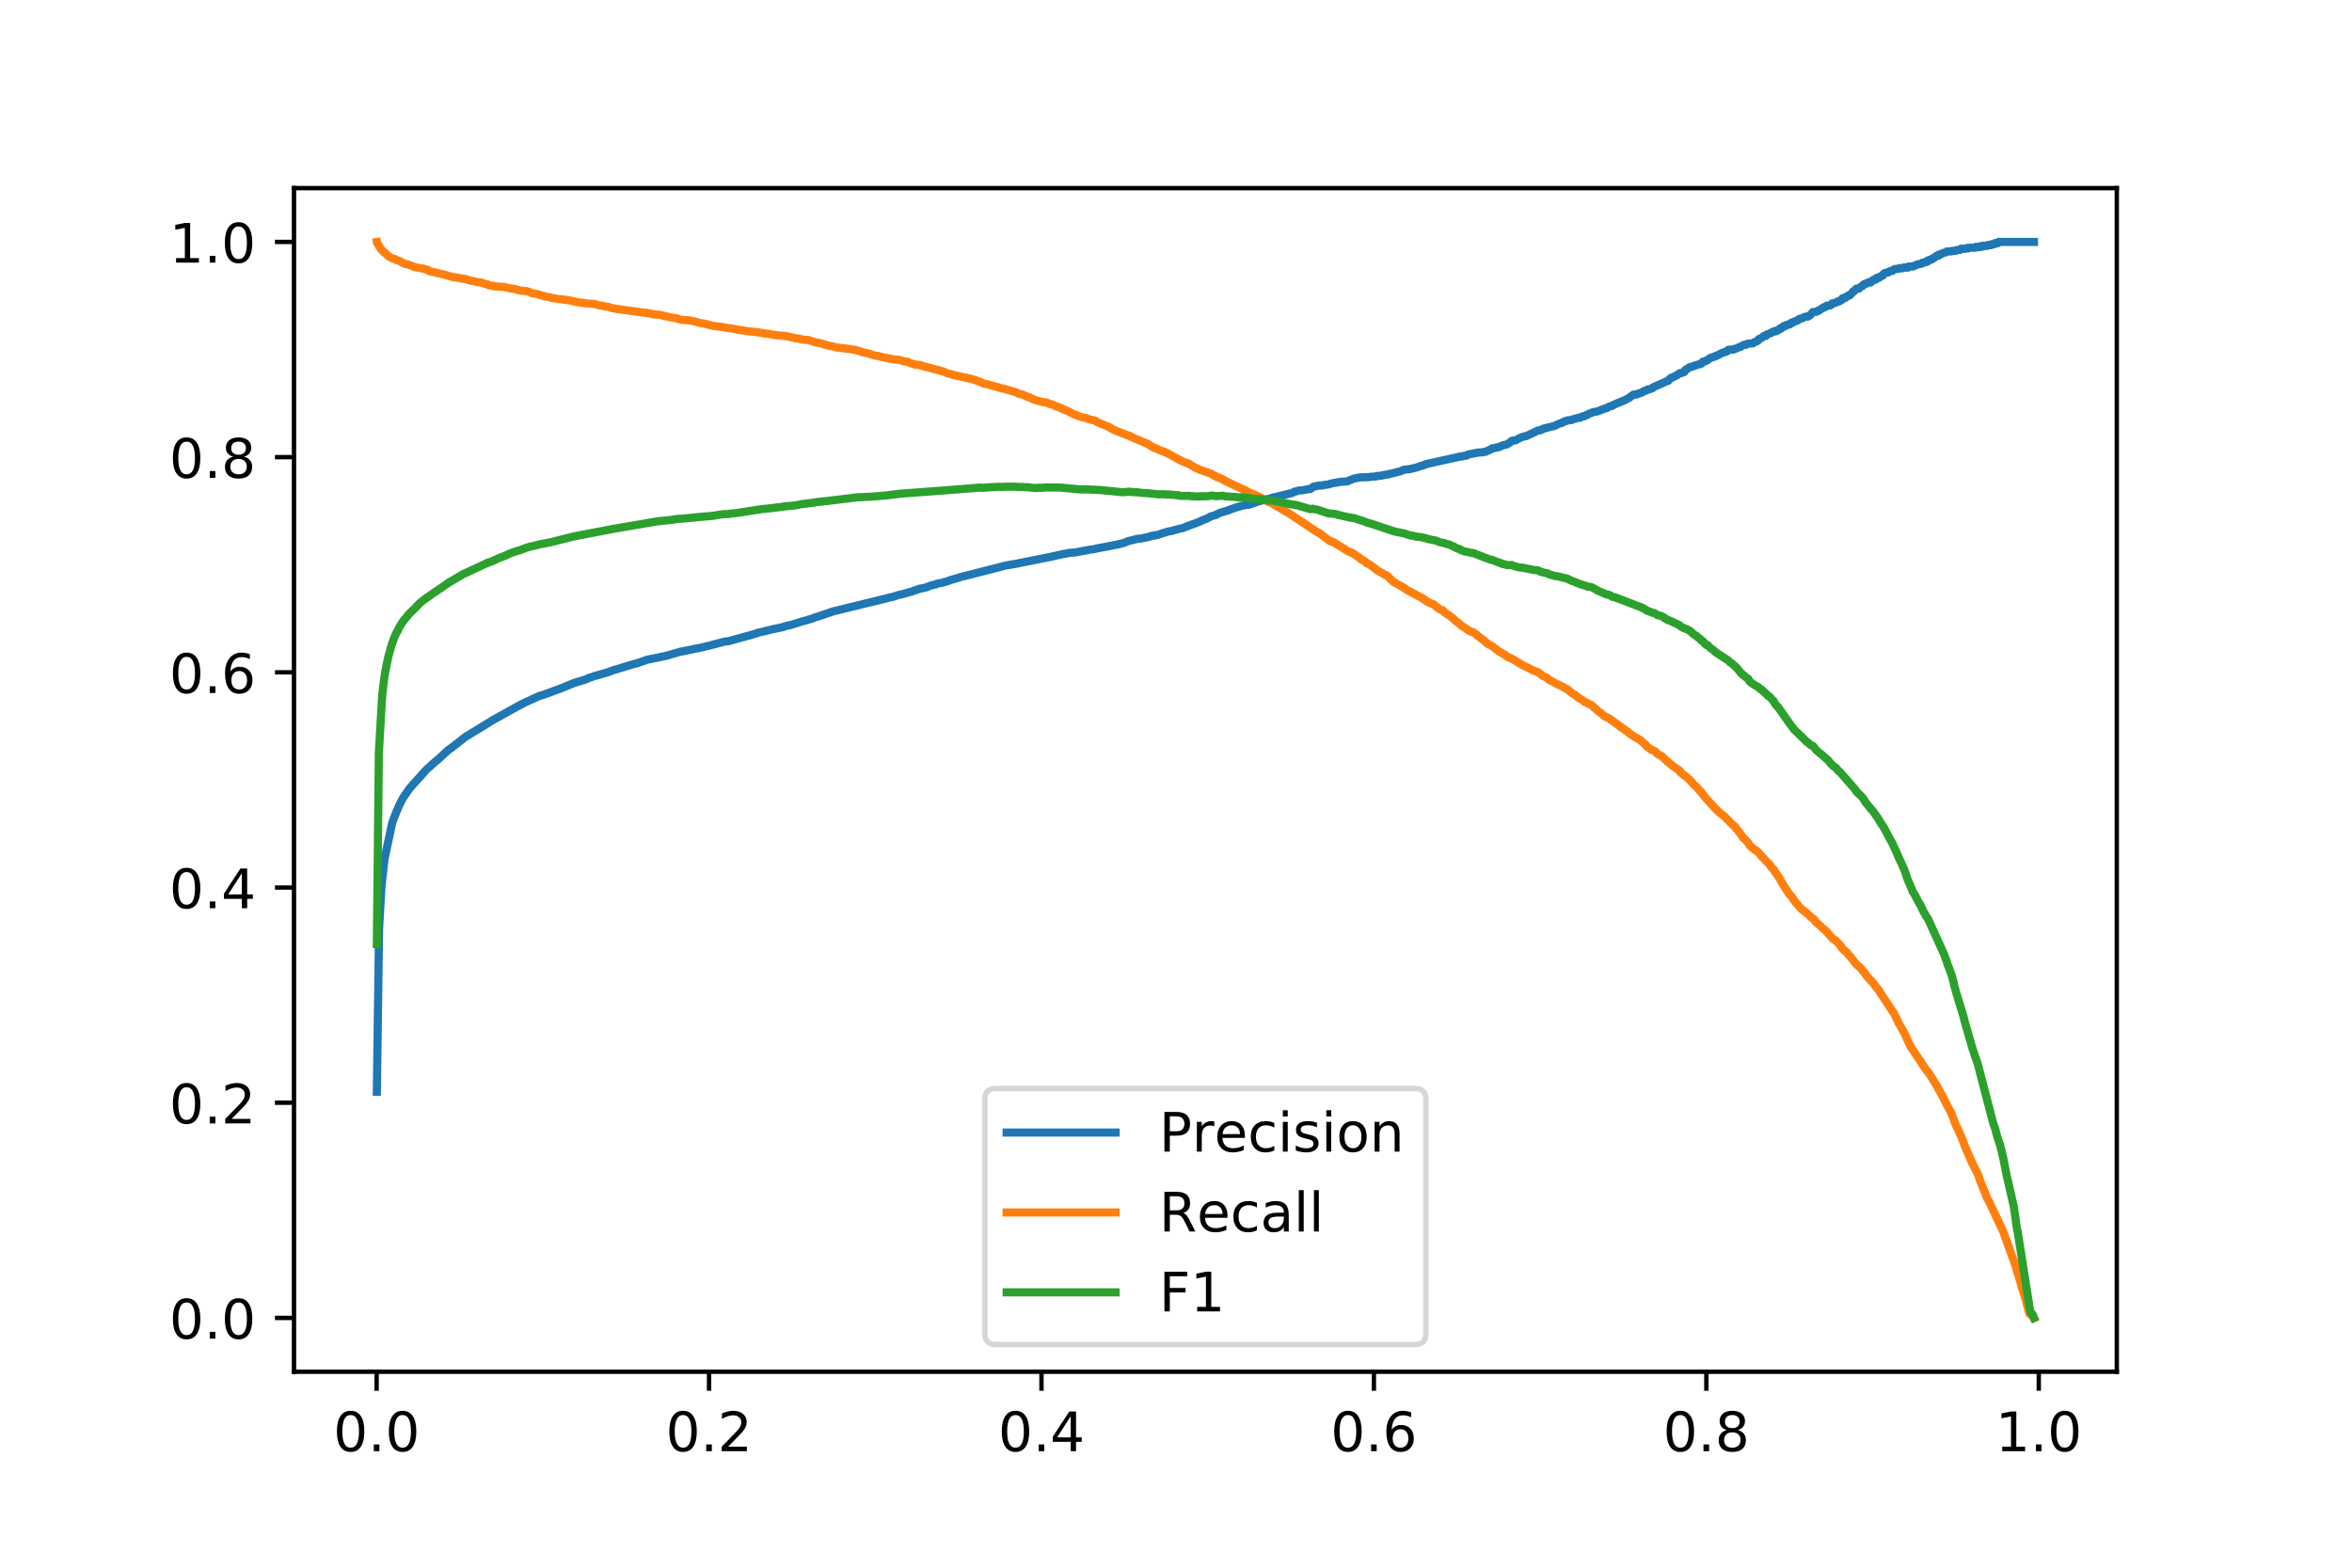 <?xml version="1.0" encoding="utf-8" standalone="no"?>
<!DOCTYPE svg PUBLIC "-//W3C//DTD SVG 1.1//EN"
  "http://www.w3.org/Graphics/SVG/1.1/DTD/svg11.dtd">
<!-- Created with matplotlib (https://matplotlib.org/) -->
<svg height="288pt" version="1.1" viewBox="0 0 432 288" width="432pt" xmlns="http://www.w3.org/2000/svg" xmlns:xlink="http://www.w3.org/1999/xlink">
 <defs>
  <style type="text/css">
*{stroke-linecap:butt;stroke-linejoin:round;}
  </style>
 </defs>
 <g id="figure_1">
  <g id="patch_1">
   <path d="M 0 288 
L 432 288 
L 432 0 
L 0 0 
z
" style="fill:#ffffff;"/>
  </g>
  <g id="axes_1">
   <g id="patch_2">
    <path d="M 54 252 
L 388.8 252 
L 388.8 34.56 
L 54 34.56 
z
" style="fill:#ffffff;"/>
   </g>
   <g id="matplotlib.axis_1">
    <g id="xtick_1">
     <g id="line2d_1">
      <defs>
       <path d="M 0 0 
L 0 3.5 
" id="m70a54e1c62" style="stroke:#000000;stroke-width:0.8;"/>
      </defs>
      <g>
       <use style="stroke:#000000;stroke-width:0.8;" x="69.176" xlink:href="#m70a54e1c62" y="252"/>
      </g>
     </g>
     <g id="text_1">
      <!-- 0.0 -->
      <defs>
       <path d="M 31.781 66.406 
Q 24.172 66.406 20.328 58.906 
Q 16.5 51.422 16.5 36.375 
Q 16.5 21.391 20.328 13.891 
Q 24.172 6.391 31.781 6.391 
Q 39.453 6.391 43.281 13.891 
Q 47.125 21.391 47.125 36.375 
Q 47.125 51.422 43.281 58.906 
Q 39.453 66.406 31.781 66.406 
z
M 31.781 74.219 
Q 44.047 74.219 50.516 64.516 
Q 56.984 54.828 56.984 36.375 
Q 56.984 17.969 50.516 8.266 
Q 44.047 -1.422 31.781 -1.422 
Q 19.531 -1.422 13.062 8.266 
Q 6.594 17.969 6.594 36.375 
Q 6.594 54.828 13.062 64.516 
Q 19.531 74.219 31.781 74.219 
z
" id="DejaVuSans-48"/>
       <path d="M 10.688 12.406 
L 21 12.406 
L 21 0 
L 10.688 0 
z
" id="DejaVuSans-46"/>
      </defs>
      <g transform="translate(61.224 266.598)scale(0.1 -0.1)">
       <use xlink:href="#DejaVuSans-48"/>
       <use x="63.623" xlink:href="#DejaVuSans-46"/>
       <use x="95.41" xlink:href="#DejaVuSans-48"/>
      </g>
     </g>
    </g>
    <g id="xtick_2">
     <g id="line2d_2">
      <g>
       <use style="stroke:#000000;stroke-width:0.8;" x="130.234" xlink:href="#m70a54e1c62" y="252"/>
      </g>
     </g>
     <g id="text_2">
      <!-- 0.2 -->
      <defs>
       <path d="M 19.188 8.297 
L 53.609 8.297 
L 53.609 0 
L 7.328 0 
L 7.328 8.297 
Q 12.938 14.109 22.625 23.891 
Q 32.328 33.688 34.812 36.531 
Q 39.547 41.844 41.422 45.531 
Q 43.312 49.219 43.312 52.781 
Q 43.312 58.594 39.234 62.25 
Q 35.156 65.922 28.609 65.922 
Q 23.969 65.922 18.812 64.312 
Q 13.672 62.703 7.812 59.422 
L 7.812 69.391 
Q 13.766 71.781 18.938 73 
Q 24.125 74.219 28.422 74.219 
Q 39.75 74.219 46.484 68.547 
Q 53.219 62.891 53.219 53.422 
Q 53.219 48.922 51.531 44.891 
Q 49.859 40.875 45.406 35.406 
Q 44.188 33.984 37.641 27.219 
Q 31.109 20.453 19.188 8.297 
z
" id="DejaVuSans-50"/>
      </defs>
      <g transform="translate(122.282 266.598)scale(0.1 -0.1)">
       <use xlink:href="#DejaVuSans-48"/>
       <use x="63.623" xlink:href="#DejaVuSans-46"/>
       <use x="95.41" xlink:href="#DejaVuSans-50"/>
      </g>
     </g>
    </g>
    <g id="xtick_3">
     <g id="line2d_3">
      <g>
       <use style="stroke:#000000;stroke-width:0.8;" x="191.292" xlink:href="#m70a54e1c62" y="252"/>
      </g>
     </g>
     <g id="text_3">
      <!-- 0.4 -->
      <defs>
       <path d="M 37.797 64.312 
L 12.891 25.391 
L 37.797 25.391 
z
M 35.203 72.906 
L 47.609 72.906 
L 47.609 25.391 
L 58.016 25.391 
L 58.016 17.188 
L 47.609 17.188 
L 47.609 0 
L 37.797 0 
L 37.797 17.188 
L 4.891 17.188 
L 4.891 26.703 
z
" id="DejaVuSans-52"/>
      </defs>
      <g transform="translate(183.341 266.598)scale(0.1 -0.1)">
       <use xlink:href="#DejaVuSans-48"/>
       <use x="63.623" xlink:href="#DejaVuSans-46"/>
       <use x="95.41" xlink:href="#DejaVuSans-52"/>
      </g>
     </g>
    </g>
    <g id="xtick_4">
     <g id="line2d_4">
      <g>
       <use style="stroke:#000000;stroke-width:0.8;" x="252.35" xlink:href="#m70a54e1c62" y="252"/>
      </g>
     </g>
     <g id="text_4">
      <!-- 0.6 -->
      <defs>
       <path d="M 33.016 40.375 
Q 26.375 40.375 22.484 35.828 
Q 18.609 31.297 18.609 23.391 
Q 18.609 15.531 22.484 10.953 
Q 26.375 6.391 33.016 6.391 
Q 39.656 6.391 43.531 10.953 
Q 47.406 15.531 47.406 23.391 
Q 47.406 31.297 43.531 35.828 
Q 39.656 40.375 33.016 40.375 
z
M 52.594 71.297 
L 52.594 62.312 
Q 48.875 64.062 45.094 64.984 
Q 41.312 65.922 37.594 65.922 
Q 27.828 65.922 22.672 59.328 
Q 17.531 52.734 16.797 39.406 
Q 19.672 43.656 24.016 45.922 
Q 28.375 48.188 33.594 48.188 
Q 44.578 48.188 50.953 41.516 
Q 57.328 34.859 57.328 23.391 
Q 57.328 12.156 50.688 5.359 
Q 44.047 -1.422 33.016 -1.422 
Q 20.359 -1.422 13.672 8.266 
Q 6.984 17.969 6.984 36.375 
Q 6.984 53.656 15.188 63.938 
Q 23.391 74.219 37.203 74.219 
Q 40.922 74.219 44.703 73.484 
Q 48.484 72.75 52.594 71.297 
z
" id="DejaVuSans-54"/>
      </defs>
      <g transform="translate(244.399 266.598)scale(0.1 -0.1)">
       <use xlink:href="#DejaVuSans-48"/>
       <use x="63.623" xlink:href="#DejaVuSans-46"/>
       <use x="95.41" xlink:href="#DejaVuSans-54"/>
      </g>
     </g>
    </g>
    <g id="xtick_5">
     <g id="line2d_5">
      <g>
       <use style="stroke:#000000;stroke-width:0.8;" x="313.409" xlink:href="#m70a54e1c62" y="252"/>
      </g>
     </g>
     <g id="text_5">
      <!-- 0.8 -->
      <defs>
       <path d="M 31.781 34.625 
Q 24.75 34.625 20.719 30.859 
Q 16.703 27.094 16.703 20.516 
Q 16.703 13.922 20.719 10.156 
Q 24.75 6.391 31.781 6.391 
Q 38.812 6.391 42.859 10.172 
Q 46.922 13.969 46.922 20.516 
Q 46.922 27.094 42.891 30.859 
Q 38.875 34.625 31.781 34.625 
z
M 21.922 38.812 
Q 15.578 40.375 12.031 44.719 
Q 8.5 49.078 8.5 55.328 
Q 8.5 64.062 14.719 69.141 
Q 20.953 74.219 31.781 74.219 
Q 42.672 74.219 48.875 69.141 
Q 55.078 64.062 55.078 55.328 
Q 55.078 49.078 51.531 44.719 
Q 48 40.375 41.703 38.812 
Q 48.828 37.156 52.797 32.312 
Q 56.781 27.484 56.781 20.516 
Q 56.781 9.906 50.312 4.234 
Q 43.844 -1.422 31.781 -1.422 
Q 19.734 -1.422 13.25 4.234 
Q 6.781 9.906 6.781 20.516 
Q 6.781 27.484 10.781 32.312 
Q 14.797 37.156 21.922 38.812 
z
M 18.312 54.391 
Q 18.312 48.734 21.844 45.562 
Q 25.391 42.391 31.781 42.391 
Q 38.141 42.391 41.719 45.562 
Q 45.312 48.734 45.312 54.391 
Q 45.312 60.062 41.719 63.234 
Q 38.141 66.406 31.781 66.406 
Q 25.391 66.406 21.844 63.234 
Q 18.312 60.062 18.312 54.391 
z
" id="DejaVuSans-56"/>
      </defs>
      <g transform="translate(305.457 266.598)scale(0.1 -0.1)">
       <use xlink:href="#DejaVuSans-48"/>
       <use x="63.623" xlink:href="#DejaVuSans-46"/>
       <use x="95.41" xlink:href="#DejaVuSans-56"/>
      </g>
     </g>
    </g>
    <g id="xtick_6">
     <g id="line2d_6">
      <g>
       <use style="stroke:#000000;stroke-width:0.8;" x="374.467" xlink:href="#m70a54e1c62" y="252"/>
      </g>
     </g>
     <g id="text_6">
      <!-- 1.0 -->
      <defs>
       <path d="M 12.406 8.297 
L 28.516 8.297 
L 28.516 63.922 
L 10.984 60.406 
L 10.984 69.391 
L 28.422 72.906 
L 38.281 72.906 
L 38.281 8.297 
L 54.391 8.297 
L 54.391 0 
L 12.406 0 
z
" id="DejaVuSans-49"/>
      </defs>
      <g transform="translate(366.515 266.598)scale(0.1 -0.1)">
       <use xlink:href="#DejaVuSans-49"/>
       <use x="63.623" xlink:href="#DejaVuSans-46"/>
       <use x="95.41" xlink:href="#DejaVuSans-48"/>
      </g>
     </g>
    </g>
   </g>
   <g id="matplotlib.axis_2">
    <g id="ytick_1">
     <g id="line2d_7">
      <defs>
       <path d="M 0 0 
L -3.5 0 
" id="md3d4e3f122" style="stroke:#000000;stroke-width:0.8;"/>
      </defs>
      <g>
       <use style="stroke:#000000;stroke-width:0.8;" x="54" xlink:href="#md3d4e3f122" y="242.116"/>
      </g>
     </g>
     <g id="text_7">
      <!-- 0.0 -->
      <g transform="translate(31.097 245.916)scale(0.1 -0.1)">
       <use xlink:href="#DejaVuSans-48"/>
       <use x="63.623" xlink:href="#DejaVuSans-46"/>
       <use x="95.41" xlink:href="#DejaVuSans-48"/>
      </g>
     </g>
    </g>
    <g id="ytick_2">
     <g id="line2d_8">
      <g>
       <use style="stroke:#000000;stroke-width:0.8;" x="54" xlink:href="#md3d4e3f122" y="202.582"/>
      </g>
     </g>
     <g id="text_8">
      <!-- 0.2 -->
      <g transform="translate(31.097 206.381)scale(0.1 -0.1)">
       <use xlink:href="#DejaVuSans-48"/>
       <use x="63.623" xlink:href="#DejaVuSans-46"/>
       <use x="95.41" xlink:href="#DejaVuSans-50"/>
      </g>
     </g>
    </g>
    <g id="ytick_3">
     <g id="line2d_9">
      <g>
       <use style="stroke:#000000;stroke-width:0.8;" x="54" xlink:href="#md3d4e3f122" y="163.047"/>
      </g>
     </g>
     <g id="text_9">
      <!-- 0.4 -->
      <g transform="translate(31.097 166.846)scale(0.1 -0.1)">
       <use xlink:href="#DejaVuSans-48"/>
       <use x="63.623" xlink:href="#DejaVuSans-46"/>
       <use x="95.41" xlink:href="#DejaVuSans-52"/>
      </g>
     </g>
    </g>
    <g id="ytick_4">
     <g id="line2d_10">
      <g>
       <use style="stroke:#000000;stroke-width:0.8;" x="54" xlink:href="#md3d4e3f122" y="123.513"/>
      </g>
     </g>
     <g id="text_10">
      <!-- 0.6 -->
      <g transform="translate(31.097 127.312)scale(0.1 -0.1)">
       <use xlink:href="#DejaVuSans-48"/>
       <use x="63.623" xlink:href="#DejaVuSans-46"/>
       <use x="95.41" xlink:href="#DejaVuSans-54"/>
      </g>
     </g>
    </g>
    <g id="ytick_5">
     <g id="line2d_11">
      <g>
       <use style="stroke:#000000;stroke-width:0.8;" x="54" xlink:href="#md3d4e3f122" y="83.978"/>
      </g>
     </g>
     <g id="text_11">
      <!-- 0.8 -->
      <g transform="translate(31.097 87.777)scale(0.1 -0.1)">
       <use xlink:href="#DejaVuSans-48"/>
       <use x="63.623" xlink:href="#DejaVuSans-46"/>
       <use x="95.41" xlink:href="#DejaVuSans-56"/>
      </g>
     </g>
    </g>
    <g id="ytick_6">
     <g id="line2d_12">
      <g>
       <use style="stroke:#000000;stroke-width:0.8;" x="54" xlink:href="#md3d4e3f122" y="44.444"/>
      </g>
     </g>
     <g id="text_12">
      <!-- 1.0 -->
      <g transform="translate(31.097 48.243)scale(0.1 -0.1)">
       <use xlink:href="#DejaVuSans-49"/>
       <use x="63.623" xlink:href="#DejaVuSans-46"/>
       <use x="95.41" xlink:href="#DejaVuSans-48"/>
      </g>
     </g>
    </g>
   </g>
   <g id="line2d_13">
    <path clip-path="url(#p71342d9a17)" d="M 69.218 200.566 
L 69.627 170.514 
L 69.627 170.516 
L 70.063 163 
L 70.154 162.022 
L 70.615 157.884 
L 71.976 151.424 
L 72.038 151.22 
L 72.148 150.88 
L 72.248 150.602 
L 72.873 148.983 
L 73.048 148.613 
L 73.169 148.285 
L 73.769 147.064 
L 73.869 146.879 
L 73.985 146.658 
L 73.991 146.663 
L 74.041 146.564 
L 74.463 145.948 
L 74.613 145.743 
L 75.122 144.986 
L 75.597 144.42 
L 78.37 141.338 
L 79.112 140.681 
L 79.355 140.443 
L 79.996 139.889 
L 80.55 139.438 
L 80.771 139.233 
L 81.258 138.783 
L 81.375 138.671 
L 81.66 138.386 
L 81.894 138.207 
L 82.041 138.057 
L 82.041 138.063 
L 82.277 137.865 
L 82.407 137.721 
L 82.414 137.727 
L 82.551 137.646 
L 82.862 137.428 
L 82.919 137.409 
L 82.952 137.366 
L 85.464 135.395 
L 85.801 135.182 
L 85.93 135.124 
L 86.282 134.889 
L 89.939 132.653 
L 90.249 132.469 
L 90.432 132.321 
L 90.579 132.245 
L 90.722 132.176 
L 95.178 129.703 
L 95.373 129.635 
L 95.449 129.575 
L 95.698 129.43 
L 95.975 129.299 
L 96.336 129.114 
L 96.448 129.043 
L 99.161 127.811 
L 99.511 127.758 
L 99.736 127.666 
L 103.426 126.308 
L 103.984 126.064 
L 105.304 125.524 
L 105.518 125.463 
L 105.757 125.366 
L 106.569 125.132 
L 107.005 124.996 
L 107.686 124.79 
L 107.862 124.697 
L 108.148 124.541 
L 108.765 124.354 
L 109.37 124.14 
L 109.577 124.101 
L 110.274 123.901 
L 110.534 123.819 
L 111.032 123.674 
L 111.156 123.643 
L 111.793 123.452 
L 112.065 123.319 
L 112.314 123.268 
L 112.314 123.26 
L 112.88 123.035 
L 113.156 122.981 
L 116.386 121.995 
L 116.524 121.965 
L 117.16 121.797 
L 118.66 121.268 
L 118.822 121.21 
L 122.203 120.513 
L 122.497 120.447 
L 124.977 119.717 
L 125.537 119.63 
L 126.56 119.422 
L 127.013 119.328 
L 127.224 119.289 
L 127.426 119.221 
L 127.786 119.159 
L 127.883 119.133 
L 128.337 119.067 
L 129.042 118.909 
L 129.15 118.888 
L 129.657 118.752 
L 130.529 118.557 
L 130.669 118.504 
L 133.11 117.861 
L 133.748 117.804 
L 137.318 116.82 
L 137.605 116.757 
L 138.404 116.516 
L 138.508 116.484 
L 138.815 116.399 
L 138.907 116.368 
L 139.272 116.222 
L 140.332 115.997 
L 140.565 115.946 
L 140.664 115.901 
L 141.033 115.823 
L 142.275 115.507 
L 142.493 115.486 
L 143.837 115.189 
L 143.953 115.124 
L 144.086 115.082 
L 144.814 114.887 
L 145.146 114.847 
L 147.09 114.237 
L 147.22 114.184 
L 148.123 113.962 
L 148.649 113.775 
L 148.762 113.752 
L 149.083 113.681 
L 149.18 113.639 
L 149.629 113.448 
L 149.794 113.39 
L 150.325 113.236 
L 153.123 112.285 
L 153.238 112.266 
L 157.772 111.157 
L 158.783 110.914 
L 158.932 110.873 
L 162.012 110.122 
L 162.479 110.008 
L 163.237 109.804 
L 163.36 109.757 
L 163.614 109.731 
L 163.708 109.705 
L 163.996 109.652 
L 164.613 109.442 
L 164.764 109.384 
L 165.469 109.198 
L 165.593 109.193 
L 167.584 108.636 
L 167.746 108.572 
L 168.82 108.188 
L 168.821 108.177 
L 169.803 107.99 
L 169.916 107.968 
L 169.924 107.973 
L 170.561 107.732 
L 171.126 107.522 
L 171.918 107.35 
L 172.1 107.217 
L 172.106 107.222 
L 172.615 107.131 
L 173.162 107.047 
L 173.365 106.935 
L 173.454 106.945 
L 174.217 106.722 
L 174.401 106.615 
L 175.366 106.336 
L 175.587 106.256 
L 175.782 106.233 
L 176.551 105.961 
L 176.957 105.88 
L 184.048 104.068 
L 184.268 103.996 
L 184.377 103.971 
L 184.719 103.889 
L 186.673 103.559 
L 187.03 103.508 
L 187.165 103.442 
L 187.56 103.378 
L 193.286 102.236 
L 193.403 102.197 
L 195.369 101.751 
L 195.821 101.709 
L 196.094 101.618 
L 196.467 101.574 
L 196.538 101.559 
L 197.416 101.498 
L 200.415 100.937 
L 200.769 100.919 
L 201.604 100.722 
L 204.266 100.23 
L 204.522 100.18 
L 204.65 100.113 
L 205.014 100.08 
L 205.118 100.046 
L 205.126 100.057 
L 205.341 100.009 
L 206.197 99.787 
L 206.436 99.742 
L 207.123 99.448 
L 207.585 99.327 
L 207.772 99.286 
L 207.774 99.273 
L 207.871 99.252 
L 208.958 98.975 
L 209.528 98.939 
L 210.899 98.65 
L 211 98.643 
L 211.176 98.588 
L 211.179 98.574 
L 211.225 98.53 
L 211.288 98.551 
L 211.477 98.468 
L 211.679 98.415 
L 211.83 98.382 
L 211.835 98.392 
L 212.219 98.373 
L 212.283 98.319 
L 212.688 98.256 
L 213.157 98.074 
L 213.382 98.036 
L 213.503 97.945 
L 213.799 97.889 
L 214.571 97.643 
L 214.647 97.62 
L 214.666 97.63 
L 215.117 97.558 
L 216.798 97.09 
L 217.149 97.053 
L 218.054 96.682 
L 218.164 96.635 
L 218.252 96.603 
L 218.991 96.326 
L 219.133 96.299 
L 220.091 95.927 
L 220.418 95.814 
L 220.519 95.732 
L 221.199 95.445 
L 221.497 95.344 
L 221.498 95.35 
L 222.162 95.015 
L 222.287 94.902 
L 223.374 94.586 
L 223.478 94.478 
L 223.489 94.483 
L 223.68 94.409 
L 223.839 94.349 
L 224.048 94.21 
L 225.106 93.902 
L 225.408 93.842 
L 225.588 93.736 
L 225.827 93.661 
L 226.014 93.575 
L 226.177 93.509 
L 226.355 93.468 
L 226.58 93.392 
L 226.793 93.305 
L 227.402 93.111 
L 227.783 93.033 
L 227.872 92.957 
L 228.976 92.759 
L 229.101 92.742 
L 229.332 92.736 
L 230.345 92.412 
L 230.464 92.338 
L 230.769 92.264 
L 230.923 92.19 
L 231.021 92.132 
L 232.834 91.672 
L 233.282 91.601 
L 233.791 91.406 
L 233.805 91.379 
L 233.975 91.393 
L 237.316 90.554 
L 237.394 90.536 
L 237.674 90.369 
L 237.79 90.313 
L 237.791 90.318 
L 238.174 90.249 
L 238.587 90.105 
L 239.091 90.079 
L 239.336 90.052 
L 239.982 89.928 
L 240.304 89.853 
L 240.425 89.854 
L 240.428 89.859 
L 240.569 89.868 
L 240.619 89.834 
L 240.667 89.847 
L 240.986 89.62 
L 241.127 89.469 
L 241.285 89.402 
L 241.384 89.378 
L 242.288 89.194 
L 242.289 89.199 
L 242.849 89.194 
L 243.041 89.112 
L 243.422 89.072 
L 243.543 89.05 
L 244.047 88.985 
L 244.35 88.872 
L 244.499 88.842 
L 244.867 88.751 
L 245.257 88.687 
L 245.547 88.655 
L 245.683 88.595 
L 245.689 88.611 
L 246.086 88.543 
L 246.329 88.501 
L 246.968 88.474 
L 247.23 88.449 
L 247.614 88.394 
L 247.905 88.224 
L 248.739 87.899 
L 249.16 87.839 
L 249.197 87.796 
L 249.215 87.811 
L 249.633 87.741 
L 249.742 87.694 
L 249.746 87.709 
L 250.265 87.685 
L 250.267 87.667 
L 250.315 87.687 
L 251.472 87.66 
L 251.562 87.621 
L 251.956 87.568 
L 252.091 87.567 
L 252.097 87.577 
L 252.799 87.522 
L 252.895 87.442 
L 253.735 87.384 
L 253.915 87.336 
L 254.009 87.32 
L 254.011 87.283 
L 254.572 87.207 
L 254.822 87.163 
L 254.827 87.145 
L 254.916 87.17 
L 255.139 87.124 
L 255.244 87.051 
L 255.244 87.056 
L 256.495 86.775 
L 256.685 86.701 
L 256.805 86.684 
L 257.075 86.61 
L 257.19 86.598 
L 257.817 86.309 
L 258.142 86.266 
L 258.303 86.24 
L 258.307 86.245 
L 258.719 86.221 
L 260.06 85.92 
L 260.306 85.854 
L 260.65 85.705 
L 260.893 85.653 
L 260.984 85.586 
L 261.018 85.596 
L 261.308 85.529 
L 261.434 85.443 
L 261.534 85.444 
L 261.715 85.386 
L 261.828 85.283 
L 262.157 85.242 
L 262.256 85.169 
L 262.264 85.174 
L 262.523 85.15 
L 262.656 85.101 
L 268.27 83.859 
L 268.426 83.87 
L 268.427 83.849 
L 268.565 83.838 
L 268.566 83.844 
L 268.857 83.776 
L 268.883 83.729 
L 268.961 83.75 
L 269.392 83.697 
L 269.538 83.54 
L 269.71 83.503 
L 269.71 83.482 
L 269.951 83.445 
L 270.083 83.418 
L 271.476 83.139 
L 271.874 83.116 
L 272.306 83.082 
L 272.476 83.07 
L 272.482 83.049 
L 272.795 82.961 
L 272.798 82.967 
L 272.908 82.987 
L 272.91 82.965 
L 273.563 82.665 
L 273.95 82.484 
L 274.096 82.358 
L 274.56 82.308 
L 274.955 82.169 
L 275.224 82.187 
L 275.325 82.12 
L 276.048 81.803 
L 276.234 81.745 
L 276.686 81.68 
L 277.055 81.469 
L 277.337 81.276 
L 277.686 80.975 
L 278.199 80.911 
L 278.31 80.909 
L 278.312 80.914 
L 278.411 80.867 
L 279.252 80.415 
L 279.372 80.361 
L 279.485 80.313 
L 279.978 80.162 
L 280.321 80.126 
L 282.391 79.126 
L 282.557 79.075 
L 283.005 79.023 
L 283.279 78.855 
L 283.397 78.823 
L 283.399 78.799 
L 283.445 78.761 
L 283.489 78.776 
L 283.649 78.706 
L 285.697 78.198 
L 285.796 78.101 
L 286.474 77.796 
L 286.799 77.732 
L 287.094 77.517 
L 287.396 77.458 
L 287.514 77.345 
L 287.948 77.275 
L 288.051 77.191 
L 288.051 77.196 
L 288.478 77.175 
L 288.592 77.175 
L 288.599 77.18 
L 288.772 77.11 
L 288.866 77.085 
L 288.876 77.035 
L 290.053 76.715 
L 290.237 76.754 
L 290.241 76.729 
L 290.508 76.586 
L 290.57 76.545 
L 290.574 76.52 
L 290.685 76.479 
L 290.865 76.483 
L 291.077 76.456 
L 291.078 76.43 
L 291.294 76.266 
L 291.54 76.239 
L 291.651 76.151 
L 291.878 75.986 
L 292.172 75.907 
L 292.532 75.738 
L 292.705 75.714 
L 292.791 75.671 
L 292.803 75.676 
L 293.129 75.631 
L 293.248 75.613 
L 293.483 75.552 
L 294.581 75.12 
L 294.754 75.075 
L 294.877 75.01 
L 295.141 74.964 
L 295.253 74.857 
L 295.384 74.77 
L 295.571 74.697 
L 295.58 74.675 
L 295.74 74.682 
L 296.15 74.549 
L 296.236 74.483 
L 296.279 74.407 
L 296.329 74.416 
L 296.459 74.345 
L 297.178 74.016 
L 297.178 74.021 
L 297.326 73.968 
L 297.89 73.739 
L 298.103 73.671 
L 298.115 73.616 
L 298.202 73.625 
L 298.396 73.526 
L 298.553 73.448 
L 298.841 73.287 
L 298.951 73.218 
L 299.111 73.154 
L 299.196 73.122 
L 299.203 73.094 
L 299.575 72.828 
L 299.633 72.786 
L 299.639 72.758 
L 299.724 72.692 
L 299.922 72.603 
L 300.043 72.489 
L 300.623 72.479 
L 300.722 72.37 
L 300.737 72.38 
L 301.082 72.251 
L 301.436 72.173 
L 301.522 72.068 
L 301.539 72.086 
L 301.661 72.024 
L 301.716 71.999 
L 301.771 72.018 
L 301.907 71.859 
L 302.242 71.799 
L 302.33 71.711 
L 302.351 71.739 
L 302.468 71.675 
L 302.575 71.573 
L 302.973 71.496 
L 303.163 71.445 
L 303.304 71.376 
L 303.54 71.306 
L 303.65 71.139 
L 303.673 71.143 
L 303.824 71.064 
L 306.244 69.997 
L 306.423 69.963 
L 306.429 69.937 
L 306.654 69.637 
L 306.766 69.562 
L 306.88 69.426 
L 307.063 69.4 
L 307.187 69.365 
L 307.283 69.281 
L 307.388 69.237 
L 307.51 69.166 
L 307.893 69.001 
L 308 68.961 
L 308 68.93 
L 308.537 68.538 
L 308.726 68.563 
L 308.957 68.489 
L 308.957 68.494 
L 309.067 68.452 
L 309.2 68.406 
L 309.372 68.324 
L 309.457 68.054 
L 309.473 68.063 
L 309.612 67.984 
L 309.682 67.86 
L 309.713 67.873 
L 309.846 67.802 
L 309.975 67.727 
L 309.98 67.732 
L 309.982 67.736 
L 310.042 67.656 
L 310.368 67.444 
L 310.706 67.415 
L 310.708 67.387 
L 310.806 67.347 
L 311.085 67.252 
L 311.182 67.249 
L 311.192 67.216 
L 311.316 67.135 
L 311.34 67.148 
L 311.476 67.132 
L 311.479 67.099 
L 311.942 66.965 
L 312.249 66.921 
L 312.296 66.838 
L 312.35 66.868 
L 312.521 66.802 
L 312.6 66.722 
L 312.716 66.483 
L 312.869 66.407 
L 312.875 66.411 
L 313.227 66.382 
L 313.302 66.263 
L 313.347 66.271 
L 313.593 66.19 
L 314.104 65.761 
L 314.436 65.685 
L 314.626 65.576 
L 314.751 65.543 
L 314.898 65.55 
L 315.03 65.501 
L 315.144 65.421 
L 315.215 65.336 
L 315.326 65.287 
L 315.603 65.258 
L 315.932 65.005 
L 316.217 64.899 
L 316.298 64.876 
L 316.304 64.84 
L 316.801 64.676 
L 317.113 64.617 
L 317.25 64.473 
L 317.311 64.449 
L 317.315 64.376 
L 317.365 64.312 
L 317.437 64.328 
L 317.516 64.304 
L 317.52 64.268 
L 317.574 64.235 
L 317.602 64.251 
L 318.376 64.219 
L 318.452 64.154 
L 318.488 64.166 
L 318.508 64.1 
L 318.574 64.117 
L 318.806 64.059 
L 318.926 64.009 
L 318.931 64.013 
L 319.311 63.813 
L 319.612 63.748 
L 319.713 63.659 
L 319.734 63.684 
L 319.876 63.599 
L 320.083 63.45 
L 320.371 63.376 
L 320.451 63.32 
L 320.487 63.34 
L 320.643 63.36 
L 320.799 63.27 
L 320.813 63.286 
L 320.91 63.213 
L 321.02 63.122 
L 321.034 63.13 
L 321.861 63.087 
L 321.868 63.048 
L 321.963 63.072 
L 322.049 63.002 
L 322.237 62.847 
L 322.567 62.765 
L 322.653 62.694 
L 322.677 62.698 
L 322.806 62.651 
L 322.891 62.584 
L 323.006 62.33 
L 323.02 62.334 
L 323.107 62.271 
L 323.324 62.158 
L 323.475 62.146 
L 323.951 61.752 
L 323.955 61.712 
L 324.034 61.731 
L 324.36 61.716 
L 324.362 61.675 
L 324.51 61.457 
L 324.719 61.392 
L 325.123 61.214 
L 325.325 61.162 
L 325.45 61.049 
L 325.457 61.057 
L 325.537 60.989 
L 325.666 60.92 
L 325.83 60.928 
L 326.103 60.886 
L 326.127 60.763 
L 326.197 60.782 
L 326.507 60.715 
L 326.625 60.665 
L 326.728 60.594 
L 326.845 60.433 
L 326.921 60.452 
L 326.933 60.37 
L 326.941 60.327 
L 327.034 60.372 
L 327.202 60.342 
L 327.207 60.299 
L 327.353 60.119 
L 327.479 60.058 
L 327.592 59.905 
L 327.596 59.913 
L 327.912 59.915 
L 328.049 59.734 
L 328.076 59.749 
L 328.086 59.708 
L 328.205 59.738 
L 328.268 59.66 
L 328.335 59.69 
L 328.6 59.627 
L 328.71 59.563 
L 328.766 59.585 
L 328.799 59.495 
L 328.802 59.45 
L 328.907 59.465 
L 329.01 59.4 
L 329.06 59.268 
L 329.115 59.279 
L 329.266 59.232 
L 329.266 59.187 
L 329.363 59.227 
L 329.559 59.073 
L 329.664 59.014 
L 330.054 58.953 
L 330.171 58.824 
L 330.314 58.75 
L 330.381 58.642 
L 330.413 58.653 
L 330.56 58.606 
L 330.564 58.56 
L 331.01 58.49 
L 331.172 58.363 
L 331.269 58.282 
L 331.397 58.245 
L 331.399 58.249 
L 331.531 58.193 
L 332.1 58.154 
L 332.188 58.032 
L 332.211 58.035 
L 332.405 57.971 
L 332.555 57.809 
L 332.984 57.318 
L 333.609 57.28 
L 333.771 57.12 
L 334.031 57.097 
L 334.705 56.606 
L 334.975 56.535 
L 334.992 56.437 
L 335.074 56.45 
L 335.236 56.375 
L 335.471 56.295 
L 335.517 56.155 
L 335.585 56.161 
L 335.737 56.142 
L 336.128 56.114 
L 336.131 56.062 
L 336.175 56.075 
L 336.365 55.997 
L 336.492 55.752 
L 336.506 55.758 
L 336.884 55.698 
L 337.002 55.664 
L 337.215 55.581 
L 337.377 55.488 
L 337.445 55.41 
L 337.476 55.419 
L 337.861 55.363 
L 337.943 55.208 
L 337.954 55.214 
L 338.195 55.166 
L 338.388 54.817 
L 338.399 54.823 
L 338.854 54.781 
L 338.963 54.573 
L 339.238 54.493 
L 339.239 54.438 
L 339.337 54.464 
L 339.379 54.415 
L 339.496 54.269 
L 339.761 54.257 
L 339.82 54.095 
L 339.859 54.103 
L 340.191 53.823 
L 340.249 53.777 
L 340.257 53.721 
L 340.378 53.51 
L 340.552 53.489 
L 340.738 53.273 
L 340.88 53.182 
L 340.961 53.033 
L 340.969 53.038 
L 341.41 53.033 
L 341.414 52.975 
L 341.627 52.759 
L 341.837 52.667 
L 341.963 52.562 
L 342.13 52.536 
L 342.249 52.308 
L 342.252 52.311 
L 342.414 52.214 
L 342.469 52.161 
L 342.506 52.171 
L 342.83 52.107 
L 342.927 52 
L 343.037 51.954 
L 343.126 51.898 
L 343.149 51.905 
L 343.584 51.904 
L 343.695 51.732 
L 343.769 51.675 
L 343.769 51.613 
L 343.845 51.62 
L 343.919 51.627 
L 343.919 51.565 
L 344.096 51.404 
L 344.101 51.407 
L 344.229 51.427 
L 344.533 51.357 
L 344.652 51.063 
L 345.111 51.046 
L 345.21 50.931 
L 345.223 50.94 
L 345.298 50.893 
L 345.34 50.767 
L 345.427 50.786 
L 345.572 50.738 
L 345.666 50.617 
L 345.689 50.623 
L 345.811 50.634 
L 345.821 50.568 
L 345.909 50.383 
L 345.929 50.387 
L 345.959 50.393 
L 345.964 50.327 
L 346.104 50.218 
L 346.202 50.171 
L 346.316 50.119 
L 346.323 50.121 
L 346.761 50.072 
L 346.764 50.004 
L 346.838 50.014 
L 346.952 49.96 
L 347.075 49.833 
L 347.079 49.837 
L 347.33 49.801 
L 347.44 49.746 
L 347.582 49.765 
L 347.583 49.696 
L 347.695 49.634 
L 347.695 49.636 
L 347.825 49.512 
L 348.037 49.481 
L 348.041 49.411 
L 348.105 49.427 
L 348.703 49.393 
L 348.809 49.261 
L 348.824 49.267 
L 349.435 49.287 
L 349.436 49.213 
L 349.532 49.232 
L 349.747 49.188 
L 349.752 49.114 
L 349.859 49.134 
L 350.406 49.178 
L 350.408 49.101 
L 350.495 49.111 
L 350.544 49.041 
L 350.544 48.963 
L 350.642 48.983 
L 351.428 48.953 
L 351.599 48.809 
L 351.778 48.753 
L 352.018 48.708 
L 352.167 48.557 
L 352.169 48.558 
L 352.568 48.525 
L 352.749 48.457 
L 353.023 48.414 
L 353.104 48.257 
L 353.121 48.26 
L 353.518 48.215 
L 353.577 48.132 
L 353.623 48.138 
L 353.99 48.091 
L 354.09 47.836 
L 354.092 47.838 
L 354.476 47.786 
L 354.48 47.698 
L 354.588 47.709 
L 354.82 47.651 
L 354.963 47.481 
L 354.966 47.485 
L 355.2 47.425 
L 355.341 47.254 
L 355.541 47.176 
L 355.685 47.001 
L 356.082 46.954 
L 356.134 46.765 
L 356.2 46.776 
L 356.492 46.708 
L 356.558 46.614 
L 356.605 46.619 
L 356.83 46.542 
L 356.946 46.449 
L 356.954 46.453 
L 357.307 46.385 
L 357.454 46.299 
L 357.558 46.204 
L 358.465 46.184 
L 358.544 46.084 
L 358.567 46.088 
L 359.27 46.058 
L 359.359 45.948 
L 359.378 45.951 
L 360.03 45.894 
L 360.06 45.774 
L 360.142 45.783 
L 360.228 45.79 
L 360.228 45.668 
L 360.336 45.678 
L 360.814 45.732 
L 360.954 45.615 
L 361.447 45.655 
L 361.451 45.521 
L 361.557 45.532 
L 362.906 45.498 
L 362.911 45.348 
L 363.014 45.353 
L 363.629 45.408 
L 363.631 45.248 
L 363.738 45.26 
L 364.182 45.293 
L 364.184 45.124 
L 364.286 45.131 
L 364.97 45.189 
L 365.071 45.006 
L 365.074 45.007 
L 365.699 45.04 
L 365.838 44.848 
L 366.307 44.867 
L 366.414 44.658 
L 366.42 44.659 
L 366.97 44.673 
L 367.076 44.444 
L 373.582 44.444 
L 373.582 44.444 
" style="fill:none;stroke:#1f77b4;stroke-linecap:square;stroke-width:1.5;"/>
   </g>
   <g id="line2d_14">
    <path clip-path="url(#p71342d9a17)" d="M 69.218 44.464 
L 69.231 44.568 
L 69.343 44.776 
L 69.489 44.88 
L 69.603 45.171 
L 69.674 45.275 
L 69.787 45.504 
L 69.882 45.608 
L 69.994 45.774 
L 70.052 45.878 
L 70.163 46.003 
L 70.337 46.106 
L 70.45 46.252 
L 70.597 46.356 
L 70.715 46.522 
L 70.894 46.626 
L 71.003 46.73 
L 71.093 46.834 
L 71.205 46.917 
L 71.32 47.021 
L 71.431 47.146 
L 71.66 47.25 
L 71.78 47.312 
L 71.944 47.416 
L 72.06 47.458 
L 72.488 47.562 
L 72.604 47.645 
L 72.83 47.749 
L 72.94 47.811 
L 73.281 47.915 
L 73.393 47.956 
L 73.572 48.06 
L 73.687 48.144 
L 73.938 48.247 
L 74.053 48.31 
L 74.258 48.414 
L 74.38 48.476 
L 74.944 48.58 
L 75.066 48.642 
L 75.421 48.746 
L 75.546 48.829 
L 75.947 48.933 
L 76.069 49.058 
L 76.673 49.162 
L 76.781 49.204 
L 77.573 49.308 
L 77.684 49.328 
L 78.039 49.432 
L 78.168 49.495 
L 78.6 49.599 
L 78.71 49.744 
L 79.006 49.848 
L 79.179 49.91 
L 79.808 50.014 
L 79.937 50.056 
L 80.285 50.16 
L 80.391 50.181 
L 80.929 50.284 
L 81.048 50.326 
L 81.561 50.43 
L 81.68 50.472 
L 82.041 50.575 
L 82.149 50.617 
L 82.535 50.721 
L 82.648 50.763 
L 83.065 50.866 
L 83.185 50.887 
L 83.847 50.991 
L 83.976 51.012 
L 84.604 51.116 
L 84.729 51.157 
L 85.489 51.261 
L 85.73 51.324 
L 86.037 51.428 
L 86.245 51.532 
L 86.927 51.636 
L 87.029 51.656 
L 87.385 51.76 
L 87.507 51.802 
L 88.418 51.906 
L 88.535 51.968 
L 88.873 52.072 
L 88.964 52.134 
L 89.541 52.238 
L 89.736 52.384 
L 90.278 52.488 
L 90.427 52.509 
L 91.078 52.612 
L 91.248 52.633 
L 92.792 52.737 
L 92.959 52.841 
L 93.602 52.945 
L 93.709 52.987 
L 94.568 53.091 
L 94.671 53.111 
L 94.869 53.215 
L 94.984 53.236 
L 95.505 53.34 
L 95.644 53.382 
L 96.748 53.485 
L 96.888 53.527 
L 97.213 53.631 
L 97.343 53.673 
L 97.58 53.776 
L 97.687 53.86 
L 97.832 53.901 
L 98.543 54.005 
L 98.641 54.026 
L 99.055 54.13 
L 99.193 54.213 
L 99.629 54.317 
L 99.795 54.358 
L 100.059 54.462 
L 100.156 54.483 
L 100.821 54.587 
L 100.952 54.608 
L 101.337 54.712 
L 101.441 54.733 
L 101.705 54.795 
L 102.315 54.899 
L 102.423 54.92 
L 103.398 55.024 
L 103.602 55.065 
L 104.599 55.169 
L 104.728 55.211 
L 105.192 55.315 
L 105.304 55.335 
L 105.555 55.398 
L 106.032 55.502 
L 106.349 55.564 
L 107.319 55.668 
L 107.501 55.73 
L 109.204 55.834 
L 109.38 55.897 
L 109.947 56.063 
L 110.676 56.167 
L 110.969 56.271 
L 111.709 56.375 
L 111.868 56.416 
L 112.199 56.52 
L 112.314 56.583 
L 113.031 56.686 
L 113.181 56.749 
L 114.171 56.853 
L 114.754 56.977 
L 115.752 57.081 
L 115.877 57.123 
L 116.827 57.227 
L 116.922 57.248 
L 117.587 57.352 
L 117.742 57.372 
L 118.879 57.476 
L 119.001 57.539 
L 119.732 57.643 
L 119.835 57.726 
L 121.072 57.83 
L 121.778 57.975 
L 122.169 58.079 
L 122.476 58.141 
L 122.915 58.245 
L 123.138 58.287 
L 123.734 58.391 
L 123.847 58.412 
L 124.463 58.516 
L 124.613 58.599 
L 124.932 58.703 
L 125.127 58.744 
L 126.587 58.848 
L 126.767 58.89 
L 127.38 58.994 
L 127.589 59.077 
L 128.031 59.181 
L 128.647 59.368 
L 129.501 59.472 
L 129.568 59.493 
L 129.885 59.596 
L 129.993 59.638 
L 130.264 59.68 
L 130.484 59.784 
L 130.627 59.804 
L 131.291 59.908 
L 131.4 59.929 
L 132.475 60.033 
L 132.553 60.095 
L 133.034 60.137 
L 133.53 60.241 
L 133.833 60.262 
L 134.474 60.366 
L 134.705 60.407 
L 135.446 60.553 
L 136.183 60.657 
L 136.484 60.698 
L 137.013 60.802 
L 137.187 60.844 
L 138.508 60.948 
L 139.346 61.072 
L 139.972 61.176 
L 140.405 61.259 
L 141.353 61.363 
L 141.728 61.446 
L 142.394 61.55 
L 142.665 61.592 
L 143.953 61.696 
L 144.054 61.717 
L 144.776 61.821 
L 144.942 61.862 
L 145.35 61.966 
L 145.48 61.987 
L 145.857 62.091 
L 145.962 62.112 
L 146.754 62.215 
L 146.859 62.257 
L 147.354 62.361 
L 147.418 62.382 
L 148.635 62.486 
L 148.762 62.569 
L 149.502 62.777 
L 149.746 62.881 
L 149.858 62.901 
L 150.494 63.005 
L 151.505 63.296 
L 151.758 63.379 
L 152.12 63.483 
L 152.216 63.504 
L 152.416 63.546 
L 152.976 63.65 
L 153.102 63.67 
L 153.429 63.774 
L 153.544 63.816 
L 154.507 63.92 
L 154.66 63.941 
L 155.506 64.045 
L 156.271 64.169 
L 157.02 64.273 
L 158.007 64.543 
L 158.313 64.647 
L 158.427 64.71 
L 158.902 64.814 
L 159.022 64.834 
L 159.49 64.938 
L 160.176 65.146 
L 160.481 65.25 
L 160.751 65.333 
L 161.547 65.437 
L 161.687 65.52 
L 162.142 65.624 
L 162.231 65.645 
L 164.058 65.998 
L 165.035 66.102 
L 165.132 66.123 
L 165.544 66.227 
L 165.948 66.373 
L 166.791 66.477 
L 167.061 66.664 
L 167.991 66.934 
L 168.059 66.975 
L 169.061 67.079 
L 169.189 67.162 
L 169.351 67.225 
L 169.807 67.329 
L 171.714 67.828 
L 172.138 67.932 
L 173.419 68.306 
L 173.685 68.451 
L 173.983 68.555 
L 174.051 68.597 
L 174.524 68.701 
L 174.618 68.721 
L 174.916 68.825 
L 175.005 68.867 
L 178.353 69.594 
L 178.585 69.678 
L 178.975 69.781 
L 179.082 69.802 
L 179.3 69.906 
L 179.475 69.969 
L 180.241 70.218 
L 180.377 70.343 
L 180.874 70.509 
L 181.514 70.613 
L 181.611 70.675 
L 181.984 70.779 
L 183.673 71.237 
L 183.731 71.299 
L 184.377 71.403 
L 186.396 72.006 
L 186.734 72.11 
L 186.843 72.172 
L 186.979 72.276 
L 187.221 72.359 
L 187.797 72.463 
L 188.001 72.588 
L 188.316 72.692 
L 188.671 72.899 
L 189.14 73.003 
L 189.265 73.107 
L 189.979 73.419 
L 190.238 73.523 
L 191.386 73.835 
L 192.216 73.939 
L 192.323 74.001 
L 192.634 74.105 
L 192.78 74.23 
L 193.381 74.334 
L 193.484 74.396 
L 193.638 74.5 
L 193.795 74.583 
L 194.129 74.687 
L 194.321 74.77 
L 194.663 74.874 
L 194.736 74.916 
L 195.018 75.02 
L 195.138 75.123 
L 195.672 75.352 
L 196.018 75.456 
L 196.128 75.518 
L 196.286 75.622 
L 196.401 75.643 
L 196.502 75.747 
L 197.472 76.184 
L 197.702 76.287 
L 197.826 76.329 
L 198.076 76.433 
L 198.18 76.475 
L 198.59 76.578 
L 198.766 76.662 
L 199.382 76.766 
L 199.634 76.869 
L 199.953 76.973 
L 200.246 77.077 
L 201.048 77.244 
L 201.274 77.348 
L 201.415 77.451 
L 201.565 77.555 
L 201.699 77.618 
L 201.936 77.722 
L 202.065 77.784 
L 202.729 78.033 
L 202.784 78.075 
L 203.1 78.179 
L 203.233 78.262 
L 203.341 78.283 
L 203.593 78.387 
L 203.844 78.512 
L 203.925 78.615 
L 204.196 78.74 
L 204.326 78.844 
L 204.771 79.031 
L 204.968 79.135 
L 207.05 79.946 
L 207.493 80.05 
L 207.623 80.216 
L 207.716 80.258 
L 208.082 80.361 
L 208.215 80.424 
L 208.376 80.528 
L 208.484 80.59 
L 208.77 80.694 
L 208.958 80.777 
L 210.728 81.505 
L 210.904 81.609 
L 211.026 81.692 
L 211.181 81.796 
L 211.372 81.962 
L 211.69 82.066 
L 211.859 82.211 
L 212.101 82.315 
L 212.708 82.523 
L 212.847 82.648 
L 213.174 82.752 
L 213.399 82.856 
L 213.555 82.897 
L 213.9 83.001 
L 214.008 83.084 
L 214.269 83.188 
L 216.591 84.456 
L 216.896 84.602 
L 217.139 84.747 
L 217.28 84.789 
L 217.554 84.893 
L 217.754 84.997 
L 218.171 85.101 
L 218.373 85.205 
L 218.545 85.308 
L 219.378 85.828 
L 219.512 85.932 
L 219.583 85.974 
L 219.994 86.078 
L 220.091 86.181 
L 220.334 86.285 
L 222.361 86.992 
L 222.621 87.096 
L 222.731 87.221 
L 223.003 87.387 
L 223.36 87.491 
L 223.489 87.636 
L 223.949 87.761 
L 224.203 87.865 
L 224.853 88.218 
L 224.963 88.322 
L 225.191 88.426 
L 227.688 89.611 
L 227.989 89.715 
L 229.161 90.297 
L 229.793 90.63 
L 230.131 90.734 
L 230.239 90.796 
L 231.021 91.17 
L 231.336 91.274 
L 231.587 91.482 
L 231.895 91.586 
L 232.065 91.752 
L 232.292 91.856 
L 232.389 91.898 
L 232.795 92.126 
L 232.898 92.189 
L 233.067 92.23 
L 233.314 92.334 
L 233.611 92.438 
L 233.786 92.542 
L 233.905 92.646 
L 236.844 94.371 
L 241.918 97.738 
L 242.195 97.842 
L 244.235 99.38 
L 244.64 99.484 
L 244.668 99.526 
L 245.025 99.63 
L 245.503 99.983 
L 245.689 100.087 
L 246.285 100.441 
L 246.426 100.544 
L 246.836 100.752 
L 247.313 101.106 
L 247.501 101.21 
L 247.614 101.293 
L 248.008 101.397 
L 248.173 101.521 
L 248.44 101.625 
L 248.568 101.667 
L 248.66 101.771 
L 249.635 102.415 
L 249.927 102.727 
L 250.263 102.831 
L 250.315 102.935 
L 250.782 103.163 
L 250.939 103.413 
L 251.529 103.683 
L 252.743 104.577 
L 252.895 104.764 
L 253.343 104.972 
L 253.602 105.159 
L 253.869 105.263 
L 254.327 105.595 
L 254.705 105.699 
L 254.857 105.845 
L 255.07 106.053 
L 256.014 106.967 
L 256.141 107.009 
L 256.266 107.071 
L 257.389 107.716 
L 257.499 107.757 
L 257.976 108.048 
L 258.142 108.194 
L 258.267 108.298 
L 261.064 109.794 
L 261.311 109.898 
L 261.441 110.064 
L 261.686 110.168 
L 262.283 110.626 
L 262.828 110.833 
L 262.895 110.896 
L 263.238 111 
L 263.372 111.062 
L 263.442 111.166 
L 263.534 111.228 
L 264.169 111.727 
L 264.294 111.831 
L 264.489 111.977 
L 264.949 112.081 
L 265.122 112.268 
L 265.213 112.372 
L 265.633 112.704 
L 266.389 113.203 
L 266.528 113.328 
L 266.701 113.432 
L 266.827 113.577 
L 267.659 114.305 
L 267.861 114.409 
L 268.312 114.824 
L 268.441 114.97 
L 268.748 115.136 
L 269.951 115.947 
L 270.083 116.009 
L 270.535 116.113 
L 270.653 116.196 
L 271.196 116.57 
L 271.273 116.737 
L 271.476 116.84 
L 272.316 117.485 
L 272.482 117.589 
L 272.641 117.693 
L 272.888 117.984 
L 273.029 118.088 
L 273.159 118.192 
L 273.24 118.275 
L 274.136 118.732 
L 274.739 119.252 
L 274.955 119.356 
L 275.194 119.584 
L 276.561 120.395 
L 276.736 120.582 
L 276.818 120.644 
L 277.393 120.873 
L 277.924 121.122 
L 278.253 121.33 
L 278.655 121.6 
L 278.859 121.704 
L 279.224 121.954 
L 279.413 122.058 
L 281.834 123.263 
L 282.208 123.367 
L 282.322 123.409 
L 282.557 123.513 
L 282.832 123.721 
L 282.939 123.825 
L 283.489 124.24 
L 284.208 124.552 
L 284.563 124.926 
L 284.672 124.989 
L 284.999 125.092 
L 285.071 125.155 
L 285.461 125.383 
L 285.545 125.446 
L 286.421 125.862 
L 286.52 125.903 
L 287.138 126.215 
L 287.439 126.423 
L 287.514 126.464 
L 287.94 126.672 
L 288.1 126.818 
L 288.772 127.358 
L 288.974 127.483 
L 289.303 127.628 
L 289.417 127.732 
L 289.639 127.982 
L 289.808 128.086 
L 289.91 128.19 
L 290.646 128.605 
L 291.005 128.917 
L 291.108 128.959 
L 291.424 129.063 
L 291.836 129.354 
L 292.206 129.457 
L 292.36 129.582 
L 292.477 129.686 
L 292.715 129.956 
L 292.837 130.039 
L 293.117 130.227 
L 293.295 130.455 
L 293.984 130.954 
L 294.114 131.079 
L 294.236 131.183 
L 294.636 131.536 
L 294.759 131.598 
L 295.165 131.806 
L 295.437 131.91 
L 297.442 133.344 
L 297.6 133.448 
L 297.704 133.552 
L 297.761 133.656 
L 298.069 133.822 
L 298.289 133.926 
L 298.426 134.051 
L 298.705 134.259 
L 298.807 134.321 
L 298.997 134.425 
L 299.111 134.592 
L 299.307 134.758 
L 299.492 134.862 
L 299.724 135.028 
L 300.079 135.277 
L 301.082 135.839 
L 301.371 136.026 
L 301.487 136.15 
L 302.11 136.712 
L 302.32 136.878 
L 302.427 137.086 
L 303.051 137.564 
L 303.182 137.689 
L 303.49 137.793 
L 303.69 137.896 
L 303.98 138 
L 304.254 138.291 
L 304.405 138.499 
L 304.583 138.603 
L 304.682 138.645 
L 304.911 138.749 
L 305.003 138.79 
L 305.211 138.894 
L 305.322 139.04 
L 306.412 140.037 
L 306.561 140.141 
L 306.713 140.287 
L 306.88 140.391 
L 307.14 140.661 
L 307.326 140.765 
L 307.557 140.91 
L 307.706 141.014 
L 307.963 141.222 
L 308.448 141.513 
L 308.533 141.617 
L 308.658 141.887 
L 308.87 142.054 
L 309.247 142.386 
L 309.42 142.49 
L 309.565 142.615 
L 309.713 142.719 
L 310.296 143.218 
L 310.472 143.405 
L 310.563 143.529 
L 310.708 143.633 
L 310.806 143.779 
L 310.889 143.883 
L 311.001 144.049 
L 311.479 144.486 
L 311.648 144.59 
L 311.942 144.964 
L 312.305 145.338 
L 312.373 145.463 
L 312.521 145.629 
L 312.716 145.878 
L 312.841 145.982 
L 312.97 146.211 
L 313.244 146.543 
L 313.445 146.772 
L 315.38 148.871 
L 315.509 148.975 
L 315.641 149.1 
L 315.764 149.204 
L 315.879 149.329 
L 316.626 149.89 
L 318.288 151.553 
L 318.379 151.615 
L 318.715 151.906 
L 318.897 152.218 
L 319.196 152.55 
L 319.379 152.779 
L 320.212 153.964 
L 320.451 154.109 
L 321.167 154.941 
L 321.391 155.315 
L 321.511 155.46 
L 321.723 155.648 
L 322.213 156.022 
L 322.325 156.146 
L 322.699 156.313 
L 323.02 156.687 
L 323.24 156.936 
L 323.334 157.04 
L 324.714 158.537 
L 324.829 158.599 
L 324.902 158.703 
L 325.159 158.973 
L 325.301 159.285 
L 325.45 159.389 
L 325.608 159.576 
L 325.789 159.742 
L 325.956 160.054 
L 326.803 161.26 
L 327.327 162.216 
L 328.474 164.024 
L 328.574 164.17 
L 328.67 164.274 
L 328.939 164.544 
L 329.019 164.689 
L 329.157 164.793 
L 329.266 165.001 
L 329.827 165.791 
L 329.944 165.957 
L 330.478 166.56 
L 330.564 166.706 
L 330.799 166.872 
L 330.999 167.121 
L 331.187 167.225 
L 331.985 167.87 
L 332.164 168.015 
L 332.555 168.452 
L 332.716 168.556 
L 333.221 168.93 
L 333.456 169.325 
L 334.383 170.114 
L 334.511 170.302 
L 335.511 171.133 
L 335.649 171.341 
L 335.777 171.445 
L 335.914 171.611 
L 336.153 171.923 
L 336.642 172.442 
L 337.104 172.733 
L 337.863 173.503 
L 337.98 173.606 
L 338.267 174.105 
L 338.471 174.334 
L 338.617 174.479 
L 338.835 174.646 
L 338.963 174.77 
L 339.268 175.02 
L 339.399 175.249 
L 339.531 175.415 
L 339.74 175.623 
L 339.953 175.831 
L 339.999 175.934 
L 340.965 177.161 
L 341.088 177.265 
L 341.681 177.784 
L 341.852 177.971 
L 342.034 178.179 
L 342.181 178.387 
L 342.469 178.678 
L 342.61 178.948 
L 342.812 179.198 
L 342.927 179.364 
L 343.59 180.112 
L 343.717 180.237 
L 343.885 180.341 
L 344.845 181.671 
L 345.051 181.9 
L 345.153 182.004 
L 345.223 182.17 
L 347.648 185.828 
L 347.808 186.016 
L 348.03 186.452 
L 348.349 187.159 
L 348.493 187.387 
L 348.703 187.886 
L 348.756 187.99 
L 349.054 188.468 
L 349.525 189.341 
L 349.803 189.84 
L 350.302 190.921 
L 350.52 191.42 
L 350.554 191.524 
L 350.82 192.043 
L 350.934 192.272 
L 352.63 194.808 
L 352.884 195.141 
L 353.052 195.494 
L 353.535 196.18 
L 353.656 196.346 
L 353.777 196.533 
L 353.991 196.783 
L 354.09 196.887 
L 354.183 197.074 
L 354.373 197.261 
L 354.711 197.822 
L 355.76 199.506 
L 355.909 199.797 
L 356.047 200.004 
L 356.159 200.254 
L 356.308 200.503 
L 356.441 200.773 
L 356.559 200.94 
L 358.056 203.871 
L 358.178 203.995 
L 358.453 204.619 
L 358.567 204.951 
L 358.631 205.097 
L 358.759 205.409 
L 359.189 206.573 
L 359.313 206.843 
L 359.634 207.466 
L 359.799 207.882 
L 359.927 208.152 
L 360.247 208.88 
L 360.384 209.233 
L 360.498 209.462 
L 360.848 210.439 
L 361.083 211.021 
L 362.16 213.494 
L 363.272 215.677 
L 363.409 216.03 
L 363.648 216.799 
L 364.487 218.878 
L 364.592 219.044 
L 364.732 219.481 
L 364.97 220.146 
L 365.064 220.25 
L 365.299 220.665 
L 365.407 220.873 
L 368.052 226.506 
L 368.182 226.964 
L 370.241 232.617 
L 370.494 233.698 
L 370.594 233.885 
L 370.703 234.218 
L 370.778 234.446 
L 370.948 235.07 
L 371.117 235.569 
L 371.257 236.109 
L 371.302 236.379 
L 371.718 237.564 
L 371.837 237.938 
L 372.749 241.306 
L 373.028 241.597 
L 373.465 241.95 
L 373.582 242.116 
L 373.582 242.116 
" style="fill:none;stroke:#ff7f0e;stroke-linecap:square;stroke-width:1.5;"/>
   </g>
   <g id="line2d_15">
    <path clip-path="url(#p71342d9a17)" d="M 69.218 173.45 
L 69.584 138.324 
L 70.186 127.971 
L 70.224 127.579 
L 70.372 126.237 
L 70.462 125.492 
L 70.627 124.266 
L 70.666 123.996 
L 70.794 123.234 
L 70.795 123.239 
L 70.998 122.187 
L 71.14 121.523 
L 71.282 120.862 
L 71.414 120.32 
L 71.467 120.119 
L 71.621 119.6 
L 71.682 119.394 
L 71.938 118.458 
L 72.071 118.07 
L 72.205 117.735 
L 72.274 117.525 
L 72.396 117.178 
L 72.504 116.929 
L 72.783 116.312 
L 72.783 116.321 
L 72.883 116.172 
L 72.888 116.176 
L 73.027 115.912 
L 73.361 115.194 
L 73.501 114.995 
L 73.602 114.825 
L 73.604 114.826 
L 73.734 114.585 
L 74.235 113.857 
L 74.24 113.862 
L 74.463 113.604 
L 74.605 113.466 
L 74.822 113.155 
L 75.415 112.489 
L 75.421 112.499 
L 75.424 112.508 
L 75.483 112.422 
L 75.509 112.422 
L 76.172 111.794 
L 76.508 111.428 
L 76.635 111.293 
L 76.907 111.022 
L 77.021 110.886 
L 77.224 110.712 
L 77.941 110.121 
L 78.053 110.064 
L 78.058 110.069 
L 78.49 109.72 
L 78.492 109.73 
L 78.552 109.677 
L 78.59 109.682 
L 79.193 109.247 
L 79.32 109.155 
L 79.618 108.942 
L 80.444 108.409 
L 80.793 108.167 
L 82.53 106.949 
L 82.535 106.959 
L 82.537 106.968 
L 82.626 106.893 
L 82.746 106.847 
L 83.185 106.583 
L 84.729 105.681 
L 84.966 105.532 
L 89.419 103.455 
L 89.425 103.465 
L 89.458 103.417 
L 89.508 103.4 
L 90.178 103.183 
L 90.304 103.149 
L 91.862 102.43 
L 92.286 102.288 
L 92.91 102.018 
L 92.927 102.038 
L 93.012 101.978 
L 93.155 101.922 
L 93.304 101.829 
L 94.094 101.508 
L 95.048 101.195 
L 95.62 101.055 
L 95.722 100.983 
L 95.731 100.993 
L 96.19 100.819 
L 96.52 100.673 
L 97.412 100.414 
L 97.589 100.38 
L 97.742 100.352 
L 97.744 100.347 
L 99.278 99.961 
L 99.607 99.921 
L 99.607 99.915 
L 99.736 99.897 
L 100.821 99.668 
L 100.821 99.678 
L 100.92 99.659 
L 100.931 99.642 
L 101.114 99.621 
L 101.384 99.555 
L 101.535 99.514 
L 105.419 98.536 
L 105.486 98.539 
L 105.526 98.516 
L 112.559 97.179 
L 112.562 97.189 
L 112.643 97.16 
L 120.826 95.76 
L 123.212 95.528 
L 123.361 95.499 
L 124.579 95.304 
L 124.953 95.309 
L 125.537 95.26 
L 129.496 94.88 
L 129.639 94.853 
L 129.645 94.863 
L 129.791 94.878 
L 129.792 94.872 
L 130.848 94.765 
L 131.164 94.734 
L 131.324 94.692 
L 132.823 94.46 
L 133.784 94.434 
L 134.019 94.375 
L 134.868 94.289 
L 135.319 94.243 
L 135.342 94.247 
L 135.394 94.234 
L 138.996 93.67 
L 140.119 93.499 
L 140.352 93.512 
L 140.353 93.505 
L 143.509 93.13 
L 143.847 93.085 
L 143.953 93.053 
L 144.054 93.037 
L 145.047 92.939 
L 145.203 92.952 
L 146.466 92.782 
L 147.095 92.631 
L 147.418 92.6 
L 149.45 92.341 
L 149.591 92.321 
L 149.682 92.283 
L 151.65 92.06 
L 152.089 92.039 
L 152.26 91.994 
L 157.689 91.337 
L 157.876 91.354 
L 158.313 91.325 
L 158.427 91.338 
L 158.591 91.315 
L 158.983 91.275 
L 159.67 91.268 
L 159.878 91.234 
L 159.971 91.246 
L 161.576 91.121 
L 161.912 91.088 
L 162.479 91.053 
L 165.004 90.736 
L 165.175 90.699 
L 165.285 90.707 
L 165.287 90.7 
L 173.983 90.053 
L 174.037 90.062 
L 174.051 90.048 
L 179.911 89.585 
L 180.148 89.565 
L 180.415 89.622 
L 180.658 89.613 
L 181.702 89.514 
L 182.118 89.504 
L 182.263 89.493 
L 183.557 89.426 
L 183.729 89.455 
L 183.731 89.447 
L 185.69 89.402 
L 185.752 89.411 
L 186.673 89.429 
L 187.106 89.48 
L 187.221 89.47 
L 187.953 89.467 
L 188.158 89.5 
L 189.035 89.521 
L 189.235 89.568 
L 189.71 89.634 
L 189.867 89.621 
L 190.081 89.634 
L 190.238 89.658 
L 190.669 89.629 
L 190.825 89.586 
L 191.215 89.63 
L 191.747 89.582 
L 192.147 89.548 
L 192.49 89.563 
L 192.981 89.574 
L 193.219 89.546 
L 193.22 89.557 
L 194.1 89.561 
L 194.354 89.568 
L 195.074 89.582 
L 195.22 89.602 
L 195.402 89.646 
L 195.586 89.648 
L 198.274 89.903 
L 198.614 89.915 
L 198.955 89.899 
L 199.163 89.901 
L 199.98 89.925 
L 200.306 89.947 
L 200.615 89.991 
L 200.919 89.956 
L 201.565 90.003 
L 201.565 90.015 
L 201.684 90.021 
L 201.933 90.001 
L 201.936 90.013 
L 202.065 90.019 
L 206.1 90.423 
L 206.219 90.425 
L 207.573 90.32 
L 207.716 90.381 
L 208.27 90.397 
L 208.378 90.442 
L 208.387 90.427 
L 208.88 90.415 
L 209.206 90.479 
L 209.528 90.528 
L 210.112 90.586 
L 210.244 90.58 
L 210.907 90.614 
L 211.201 90.648 
L 211.201 90.641 
L 211.409 90.677 
L 211.928 90.72 
L 212.385 90.772 
L 212.612 90.791 
L 212.777 90.835 
L 212.875 90.817 
L 212.876 90.81 
L 213.399 90.811 
L 213.555 90.782 
L 214.122 90.833 
L 214.206 90.85 
L 214.209 90.843 
L 214.902 90.833 
L 215.115 90.91 
L 215.117 90.902 
L 215.642 90.911 
L 216.194 90.981 
L 216.302 90.968 
L 216.311 90.992 
L 216.312 91.005 
L 216.387 90.959 
L 216.41 90.984 
L 216.648 91.061 
L 216.896 91.097 
L 218.01 91.109 
L 218.542 91.092 
L 218.659 91.146 
L 218.89 91.174 
L 219.007 91.157 
L 219.672 91.202 
L 220.01 91.197 
L 220.207 91.213 
L 220.575 91.168 
L 220.83 91.166 
L 220.863 91.143 
L 220.894 91.193 
L 220.941 91.185 
L 221.892 91.152 
L 221.975 91.142 
L 221.981 91.134 
L 222.621 91.036 
L 222.622 91.048 
L 222.817 91.093 
L 223.432 91.123 
L 223.478 91.125 
L 223.463 91.14 
L 223.536 91.154 
L 223.781 91.122 
L 224.652 91.065 
L 224.838 91.135 
L 225.058 91.189 
L 225.588 91.198 
L 226.163 91.27 
L 226.395 91.258 
L 226.832 91.283 
L 227.222 91.337 
L 227.463 91.374 
L 228.151 91.337 
L 228.494 91.43 
L 228.833 91.418 
L 230.339 91.637 
L 230.489 91.625 
L 230.713 91.654 
L 231.209 91.667 
L 231.466 91.702 
L 231.671 91.747 
L 231.984 91.774 
L 232.386 91.795 
L 232.453 91.8 
L 232.491 91.813 
L 232.916 91.949 
L 233.76 91.961 
L 234.105 92.027 
L 236.844 92.594 
L 237.298 92.677 
L 237.379 92.689 
L 237.394 92.702 
L 237.96 92.743 
L 238.071 92.819 
L 238.071 92.811 
L 238.213 92.815 
L 240.646 93.532 
L 240.762 93.532 
L 240.772 93.516 
L 240.863 93.502 
L 241.071 93.451 
L 241.151 93.502 
L 241.154 93.515 
L 241.437 93.536 
L 241.438 93.528 
L 241.552 93.565 
L 241.966 93.627 
L 242.715 93.889 
L 243.903 94.276 
L 243.956 94.265 
L 243.993 94.324 
L 244.35 94.346 
L 244.668 94.368 
L 245.257 94.428 
L 245.582 94.52 
L 245.683 94.531 
L 245.689 94.572 
L 247.963 95.081 
L 248.293 95.12 
L 248.293 95.133 
L 248.405 95.158 
L 248.739 95.184 
L 249.835 95.563 
L 250.245 95.654 
L 250.315 95.707 
L 250.85 95.898 
L 250.939 95.959 
L 252.046 96.274 
L 256.012 97.601 
L 256.02 97.621 
L 256.05 97.613 
L 258.132 98.045 
L 258.307 98.135 
L 259.035 98.365 
L 259.481 98.412 
L 259.652 98.481 
L 259.95 98.512 
L 259.952 98.526 
L 260.06 98.589 
L 260.465 98.628 
L 260.951 98.661 
L 261.317 98.748 
L 261.488 98.799 
L 261.736 98.851 
L 261.927 98.882 
L 262.093 98.967 
L 262.283 99.025 
L 263.8 99.329 
L 263.949 99.385 
L 264.074 99.464 
L 264.69 99.673 
L 265.21 99.745 
L 265.309 99.787 
L 265.484 99.84 
L 265.596 99.913 
L 266.066 100.001 
L 266.164 100.013 
L 266.17 100.028 
L 266.589 100.226 
L 267.209 100.507 
L 267.367 100.623 
L 267.942 100.854 
L 268.097 100.874 
L 268.099 100.866 
L 268.155 100.879 
L 268.176 100.938 
L 268.426 101.114 
L 268.441 101.098 
L 268.961 101.284 
L 270.244 101.577 
L 270.583 101.594 
L 273.785 102.839 
L 274.007 102.832 
L 274.007 102.847 
L 275.411 103.386 
L 275.698 103.451 
L 275.819 103.557 
L 276.211 103.672 
L 276.43 103.67 
L 276.438 103.701 
L 276.732 103.775 
L 276.809 103.819 
L 276.818 103.811 
L 277.619 103.826 
L 277.653 103.793 
L 277.686 103.824 
L 278.312 104.059 
L 278.467 104.088 
L 278.655 104.156 
L 279.025 104.228 
L 279.224 104.253 
L 279.479 104.288 
L 279.588 104.279 
L 281.834 104.728 
L 282.391 104.762 
L 282.557 104.8 
L 282.861 104.996 
L 282.972 105.057 
L 283.005 105.032 
L 283.164 105.061 
L 283.649 105.229 
L 284.147 105.287 
L 284.471 105.484 
L 285.65 105.833 
L 285.961 105.844 
L 287.312 106.177 
L 287.514 106.206 
L 288.173 106.427 
L 288.292 106.532 
L 288.689 106.698 
L 289.579 107.032 
L 289.639 107.089 
L 289.859 107.159 
L 289.938 107.208 
L 290.438 107.377 
L 290.524 107.433 
L 290.492 107.368 
L 290.528 107.425 
L 290.808 107.464 
L 291.254 107.624 
L 291.444 107.673 
L 291.566 107.77 
L 292.021 107.8 
L 292.31 107.88 
L 292.509 107.945 
L 293.483 108.525 
L 293.672 108.59 
L 295.095 109.216 
L 295.482 109.248 
L 295.931 109.497 
L 295.942 109.481 
L 296.022 109.522 
L 296.034 109.547 
L 296.182 109.664 
L 296.406 109.68 
L 296.697 109.747 
L 296.771 109.763 
L 296.713 109.772 
L 296.795 109.789 
L 301.527 111.598 
L 301.551 111.65 
L 301.635 111.642 
L 301.797 111.779 
L 301.874 111.754 
L 301.823 111.788 
L 301.907 111.771 
L 302.331 112.031 
L 302.416 112.152 
L 302.427 112.144 
L 303.606 112.598 
L 303.899 112.626 
L 304.329 112.924 
L 304.405 113.002 
L 304.437 112.994 
L 304.68 113.074 
L 304.682 113.065 
L 305.047 113.137 
L 305.437 113.324 
L 305.441 113.315 
L 305.563 113.395 
L 305.702 113.572 
L 305.911 113.626 
L 305.913 113.643 
L 306.088 113.776 
L 306.089 113.767 
L 306.423 113.953 
L 306.527 113.946 
L 306.429 113.963 
L 306.54 113.955 
L 306.674 114.028 
L 306.76 114.038 
L 306.768 114.047 
L 308.046 114.644 
L 308.128 114.671 
L 308.129 114.689 
L 308.58 114.926 
L 308.658 115.043 
L 308.934 115.224 
L 309.313 115.424 
L 309.585 115.476 
L 310.293 115.829 
L 310.296 115.82 
L 310.368 115.893 
L 310.67 116.102 
L 310.787 116.267 
L 310.872 116.286 
L 310.889 116.34 
L 311.001 116.46 
L 311.476 116.783 
L 311.479 116.775 
L 311.658 116.859 
L 311.89 117.117 
L 312.258 117.358 
L 312.35 117.524 
L 312.373 117.516 
L 312.547 117.674 
L 312.693 117.799 
L 312.716 117.782 
L 312.737 117.765 
L 312.815 117.822 
L 312.98 118.062 
L 313.189 118.303 
L 313.205 118.295 
L 313.282 118.307 
L 313.302 118.345 
L 313.518 118.561 
L 313.626 118.581 
L 313.646 118.564 
L 313.694 118.547 
L 313.725 118.622 
L 313.727 118.613 
L 314.104 118.994 
L 314.31 119.172 
L 314.46 119.25 
L 314.818 119.517 
L 315.007 119.742 
L 315.056 119.746 
L 315.1 119.803 
L 317.219 121.193 
L 317.348 121.265 
L 317.777 121.69 
L 318.084 121.854 
L 318.376 122.146 
L 318.379 122.138 
L 318.742 122.423 
L 318.847 122.598 
L 318.975 122.659 
L 319.868 123.766 
L 319.876 123.757 
L 319.912 123.741 
L 319.945 123.838 
L 320.021 123.908 
L 320.03 123.891 
L 320.395 124.131 
L 320.523 124.318 
L 321.105 124.703 
L 321.276 125.048 
L 321.39 125.198 
L 321.483 125.296 
L 322.461 125.969 
L 322.869 126.181 
L 322.968 126.263 
L 323.405 126.664 
L 323.571 126.699 
L 323.573 126.691 
L 323.801 126.91 
L 323.956 127.089 
L 324.174 127.27 
L 324.246 127.362 
L 324.444 127.535 
L 324.489 127.575 
L 324.51 127.558 
L 324.664 127.703 
L 324.719 127.837 
L 324.773 127.828 
L 324.882 127.893 
L 325.091 128.059 
L 325.666 128.72 
L 325.778 128.793 
L 325.779 128.814 
L 325.976 129.185 
L 325.976 129.177 
L 326.058 129.341 
L 326.197 129.5 
L 326.394 129.759 
L 326.478 129.812 
L 326.507 129.804 
L 326.52 129.796 
L 326.539 129.858 
L 326.569 129.878 
L 326.685 130.027 
L 326.84 130.274 
L 326.948 130.407 
L 328.907 133.199 
L 329.305 133.665 
L 329.426 133.925 
L 331.648 136.068 
L 331.788 136.241 
L 331.815 136.284 
L 331.823 136.276 
L 332.164 136.456 
L 332.496 136.843 
L 332.922 137.004 
L 333.036 137.076 
L 333.516 137.709 
L 333.671 137.847 
L 333.783 137.963 
L 335.627 139.525 
L 335.849 139.74 
L 336.028 139.992 
L 336.28 140.298 
L 336.405 140.386 
L 336.506 140.513 
L 336.635 140.67 
L 336.737 140.738 
L 336.744 140.722 
L 336.94 140.895 
L 337.002 140.94 
L 337.046 140.932 
L 337.286 141.127 
L 337.423 141.308 
L 337.544 141.481 
L 337.557 141.473 
L 337.562 141.518 
L 337.579 141.541 
L 337.988 141.873 
L 340.781 145.064 
L 340.811 145.08 
L 340.828 145.15 
L 340.933 145.391 
L 341.088 145.54 
L 341.795 146.19 
L 341.912 146.316 
L 342.321 146.83 
L 342.692 147.431 
L 342.747 147.494 
L 342.751 147.518 
L 343.054 147.885 
L 343.242 148.1 
L 343.717 148.716 
L 343.845 148.797 
L 344.046 149.046 
L 344.157 149.199 
L 345.153 150.657 
L 345.223 150.844 
L 345.811 151.728 
L 345.821 151.721 
L 345.822 151.714 
L 345.917 151.846 
L 347.242 154.333 
L 347.323 154.483 
L 347.499 154.751 
L 348.522 156.99 
L 348.65 157.346 
L 349.393 158.913 
L 349.498 159.19 
L 349.815 159.874 
L 350.374 161.56 
L 350.642 162.17 
L 350.771 162.434 
L 350.947 162.902 
L 351.094 163.193 
L 351.154 163.378 
L 351.27 163.743 
L 351.574 164.156 
L 352.568 166.054 
L 352.687 166.128 
L 352.778 166.371 
L 352.884 166.507 
L 353.023 166.934 
L 353.032 166.927 
L 353.32 167.513 
L 353.442 167.731 
L 353.597 167.916 
L 353.727 168.237 
L 353.813 168.374 
L 353.984 168.593 
L 354.159 168.871 
L 356.962 175.049 
L 357.091 175.329 
L 357.152 175.53 
L 357.343 176.076 
L 357.531 176.525 
L 357.757 177.278 
L 357.996 177.853 
L 358.302 178.729 
L 358.417 178.934 
L 358.814 180.459 
L 358.927 181.051 
L 359.05 181.432 
L 359.11 181.61 
L 359.237 182.147 
L 360.612 186.638 
L 360.898 187.772 
L 362.146 192.113 
L 362.419 193.003 
L 362.546 193.29 
L 362.763 194.122 
L 362.855 194.25 
L 362.977 194.599 
L 363.257 195.437 
L 366.101 206.355 
L 366.176 206.595 
L 366.397 207.178 
L 366.573 207.767 
L 366.719 208.357 
L 366.862 208.879 
L 366.943 209.123 
L 367.209 209.925 
L 367.34 210.241 
L 367.482 210.91 
L 367.608 211.263 
L 367.806 212.22 
L 367.893 212.504 
L 368.336 214.759 
L 368.397 215.047 
L 368.558 215.879 
L 369.881 221.657 
L 370.494 225.968 
L 370.588 226.236 
L 372.898 240.956 
L 373.153 241.245 
L 373.343 241.494 
L 373.465 241.784 
L 373.582 242.116 
L 373.582 242.116 
" style="fill:none;stroke:#2ca02c;stroke-linecap:square;stroke-width:1.5;"/>
   </g>
   <g id="patch_3">
    <path d="M 54 252 
L 54 34.56 
" style="fill:none;stroke:#000000;stroke-linecap:square;stroke-linejoin:miter;stroke-width:0.8;"/>
   </g>
   <g id="patch_4">
    <path d="M 388.8 252 
L 388.8 34.56 
" style="fill:none;stroke:#000000;stroke-linecap:square;stroke-linejoin:miter;stroke-width:0.8;"/>
   </g>
   <g id="patch_5">
    <path d="M 54 252 
L 388.8 252 
" style="fill:none;stroke:#000000;stroke-linecap:square;stroke-linejoin:miter;stroke-width:0.8;"/>
   </g>
   <g id="patch_6">
    <path d="M 54 34.56 
L 388.8 34.56 
" style="fill:none;stroke:#000000;stroke-linecap:square;stroke-linejoin:miter;stroke-width:0.8;"/>
   </g>
   <g id="legend_1">
    <g id="patch_7">
     <path d="M 182.895 247 
L 259.905 247 
Q 261.905 247 261.905 245 
L 261.905 201.966 
Q 261.905 199.966 259.905 199.966 
L 182.895 199.966 
Q 180.895 199.966 180.895 201.966 
L 180.895 245 
Q 180.895 247 182.895 247 
z
" style="fill:#ffffff;opacity:0.8;stroke:#cccccc;stroke-linejoin:miter;"/>
    </g>
    <g id="line2d_16">
     <path d="M 184.895 208.064 
L 204.895 208.064 
" style="fill:none;stroke:#1f77b4;stroke-linecap:square;stroke-width:1.5;"/>
    </g>
    <g id="line2d_17"/>
    <g id="text_13">
     <!-- Precision -->
     <defs>
      <path d="M 19.672 64.797 
L 19.672 37.406 
L 32.078 37.406 
Q 38.969 37.406 42.719 40.969 
Q 46.484 44.531 46.484 51.125 
Q 46.484 57.672 42.719 61.234 
Q 38.969 64.797 32.078 64.797 
z
M 9.812 72.906 
L 32.078 72.906 
Q 44.344 72.906 50.609 67.359 
Q 56.891 61.812 56.891 51.125 
Q 56.891 40.328 50.609 34.812 
Q 44.344 29.297 32.078 29.297 
L 19.672 29.297 
L 19.672 0 
L 9.812 0 
z
" id="DejaVuSans-80"/>
      <path d="M 41.109 46.297 
Q 39.594 47.172 37.812 47.578 
Q 36.031 48 33.891 48 
Q 26.266 48 22.188 43.047 
Q 18.109 38.094 18.109 28.812 
L 18.109 0 
L 9.078 0 
L 9.078 54.688 
L 18.109 54.688 
L 18.109 46.188 
Q 20.953 51.172 25.484 53.578 
Q 30.031 56 36.531 56 
Q 37.453 56 38.578 55.875 
Q 39.703 55.766 41.062 55.516 
z
" id="DejaVuSans-114"/>
      <path d="M 56.203 29.594 
L 56.203 25.203 
L 14.891 25.203 
Q 15.484 15.922 20.484 11.062 
Q 25.484 6.203 34.422 6.203 
Q 39.594 6.203 44.453 7.469 
Q 49.312 8.734 54.109 11.281 
L 54.109 2.781 
Q 49.266 0.734 44.188 -0.344 
Q 39.109 -1.422 33.891 -1.422 
Q 20.797 -1.422 13.156 6.188 
Q 5.516 13.812 5.516 26.812 
Q 5.516 40.234 12.766 48.109 
Q 20.016 56 32.328 56 
Q 43.359 56 49.781 48.891 
Q 56.203 41.797 56.203 29.594 
z
M 47.219 32.234 
Q 47.125 39.594 43.094 43.984 
Q 39.062 48.391 32.422 48.391 
Q 24.906 48.391 20.391 44.141 
Q 15.875 39.891 15.188 32.172 
z
" id="DejaVuSans-101"/>
      <path d="M 48.781 52.594 
L 48.781 44.188 
Q 44.969 46.297 41.141 47.344 
Q 37.312 48.391 33.406 48.391 
Q 24.656 48.391 19.812 42.844 
Q 14.984 37.312 14.984 27.297 
Q 14.984 17.281 19.812 11.734 
Q 24.656 6.203 33.406 6.203 
Q 37.312 6.203 41.141 7.25 
Q 44.969 8.297 48.781 10.406 
L 48.781 2.094 
Q 45.016 0.344 40.984 -0.531 
Q 36.969 -1.422 32.422 -1.422 
Q 20.062 -1.422 12.781 6.344 
Q 5.516 14.109 5.516 27.297 
Q 5.516 40.672 12.859 48.328 
Q 20.219 56 33.016 56 
Q 37.156 56 41.109 55.141 
Q 45.062 54.297 48.781 52.594 
z
" id="DejaVuSans-99"/>
      <path d="M 9.422 54.688 
L 18.406 54.688 
L 18.406 0 
L 9.422 0 
z
M 9.422 75.984 
L 18.406 75.984 
L 18.406 64.594 
L 9.422 64.594 
z
" id="DejaVuSans-105"/>
      <path d="M 44.281 53.078 
L 44.281 44.578 
Q 40.484 46.531 36.375 47.5 
Q 32.281 48.484 27.875 48.484 
Q 21.188 48.484 17.844 46.438 
Q 14.5 44.391 14.5 40.281 
Q 14.5 37.156 16.891 35.375 
Q 19.281 33.594 26.516 31.984 
L 29.594 31.297 
Q 39.156 29.25 43.188 25.516 
Q 47.219 21.781 47.219 15.094 
Q 47.219 7.469 41.188 3.016 
Q 35.156 -1.422 24.609 -1.422 
Q 20.219 -1.422 15.453 -0.562 
Q 10.688 0.297 5.422 2 
L 5.422 11.281 
Q 10.406 8.688 15.234 7.391 
Q 20.062 6.109 24.812 6.109 
Q 31.156 6.109 34.562 8.281 
Q 37.984 10.453 37.984 14.406 
Q 37.984 18.062 35.516 20.016 
Q 33.062 21.969 24.703 23.781 
L 21.578 24.516 
Q 13.234 26.266 9.516 29.906 
Q 5.812 33.547 5.812 39.891 
Q 5.812 47.609 11.281 51.797 
Q 16.75 56 26.812 56 
Q 31.781 56 36.172 55.266 
Q 40.578 54.547 44.281 53.078 
z
" id="DejaVuSans-115"/>
      <path d="M 30.609 48.391 
Q 23.391 48.391 19.188 42.75 
Q 14.984 37.109 14.984 27.297 
Q 14.984 17.484 19.156 11.844 
Q 23.344 6.203 30.609 6.203 
Q 37.797 6.203 41.984 11.859 
Q 46.188 17.531 46.188 27.297 
Q 46.188 37.016 41.984 42.703 
Q 37.797 48.391 30.609 48.391 
z
M 30.609 56 
Q 42.328 56 49.016 48.375 
Q 55.719 40.766 55.719 27.297 
Q 55.719 13.875 49.016 6.219 
Q 42.328 -1.422 30.609 -1.422 
Q 18.844 -1.422 12.172 6.219 
Q 5.516 13.875 5.516 27.297 
Q 5.516 40.766 12.172 48.375 
Q 18.844 56 30.609 56 
z
" id="DejaVuSans-111"/>
      <path d="M 54.891 33.016 
L 54.891 0 
L 45.906 0 
L 45.906 32.719 
Q 45.906 40.484 42.875 44.328 
Q 39.844 48.188 33.797 48.188 
Q 26.516 48.188 22.312 43.547 
Q 18.109 38.922 18.109 30.906 
L 18.109 0 
L 9.078 0 
L 9.078 54.688 
L 18.109 54.688 
L 18.109 46.188 
Q 21.344 51.125 25.703 53.562 
Q 30.078 56 35.797 56 
Q 45.219 56 50.047 50.172 
Q 54.891 44.344 54.891 33.016 
z
" id="DejaVuSans-110"/>
     </defs>
     <g transform="translate(212.895 211.564)scale(0.1 -0.1)">
      <use xlink:href="#DejaVuSans-80"/>
      <use x="60.287" xlink:href="#DejaVuSans-114"/>
      <use x="101.369" xlink:href="#DejaVuSans-101"/>
      <use x="162.893" xlink:href="#DejaVuSans-99"/>
      <use x="217.873" xlink:href="#DejaVuSans-105"/>
      <use x="245.656" xlink:href="#DejaVuSans-115"/>
      <use x="297.756" xlink:href="#DejaVuSans-105"/>
      <use x="325.539" xlink:href="#DejaVuSans-111"/>
      <use x="386.721" xlink:href="#DejaVuSans-110"/>
     </g>
    </g>
    <g id="line2d_18">
     <path d="M 184.895 222.742 
L 204.895 222.742 
" style="fill:none;stroke:#ff7f0e;stroke-linecap:square;stroke-width:1.5;"/>
    </g>
    <g id="line2d_19"/>
    <g id="text_14">
     <!-- Recall -->
     <defs>
      <path d="M 44.391 34.188 
Q 47.562 33.109 50.562 29.594 
Q 53.562 26.078 56.594 19.922 
L 66.609 0 
L 56 0 
L 46.688 18.703 
Q 43.062 26.031 39.672 28.422 
Q 36.281 30.812 30.422 30.812 
L 19.672 30.812 
L 19.672 0 
L 9.812 0 
L 9.812 72.906 
L 32.078 72.906 
Q 44.578 72.906 50.734 67.672 
Q 56.891 62.453 56.891 51.906 
Q 56.891 45.016 53.688 40.469 
Q 50.484 35.938 44.391 34.188 
z
M 19.672 64.797 
L 19.672 38.922 
L 32.078 38.922 
Q 39.203 38.922 42.844 42.219 
Q 46.484 45.516 46.484 51.906 
Q 46.484 58.297 42.844 61.547 
Q 39.203 64.797 32.078 64.797 
z
" id="DejaVuSans-82"/>
      <path d="M 34.281 27.484 
Q 23.391 27.484 19.188 25 
Q 14.984 22.516 14.984 16.5 
Q 14.984 11.719 18.141 8.906 
Q 21.297 6.109 26.703 6.109 
Q 34.188 6.109 38.703 11.406 
Q 43.219 16.703 43.219 25.484 
L 43.219 27.484 
z
M 52.203 31.203 
L 52.203 0 
L 43.219 0 
L 43.219 8.297 
Q 40.141 3.328 35.547 0.953 
Q 30.953 -1.422 24.312 -1.422 
Q 15.922 -1.422 10.953 3.297 
Q 6 8.016 6 15.922 
Q 6 25.141 12.172 29.828 
Q 18.359 34.516 30.609 34.516 
L 43.219 34.516 
L 43.219 35.406 
Q 43.219 41.609 39.141 45 
Q 35.062 48.391 27.688 48.391 
Q 23 48.391 18.547 47.266 
Q 14.109 46.141 10.016 43.891 
L 10.016 52.203 
Q 14.938 54.109 19.578 55.047 
Q 24.219 56 28.609 56 
Q 40.484 56 46.344 49.844 
Q 52.203 43.703 52.203 31.203 
z
" id="DejaVuSans-97"/>
      <path d="M 9.422 75.984 
L 18.406 75.984 
L 18.406 0 
L 9.422 0 
z
" id="DejaVuSans-108"/>
     </defs>
     <g transform="translate(212.895 226.242)scale(0.1 -0.1)">
      <use xlink:href="#DejaVuSans-82"/>
      <use x="69.42" xlink:href="#DejaVuSans-101"/>
      <use x="130.943" xlink:href="#DejaVuSans-99"/>
      <use x="185.924" xlink:href="#DejaVuSans-97"/>
      <use x="247.203" xlink:href="#DejaVuSans-108"/>
      <use x="274.986" xlink:href="#DejaVuSans-108"/>
     </g>
    </g>
    <g id="line2d_20">
     <path d="M 184.895 237.42 
L 204.895 237.42 
" style="fill:none;stroke:#2ca02c;stroke-linecap:square;stroke-width:1.5;"/>
    </g>
    <g id="line2d_21"/>
    <g id="text_15">
     <!-- F1 -->
     <defs>
      <path d="M 9.812 72.906 
L 51.703 72.906 
L 51.703 64.594 
L 19.672 64.594 
L 19.672 43.109 
L 48.578 43.109 
L 48.578 34.812 
L 19.672 34.812 
L 19.672 0 
L 9.812 0 
z
" id="DejaVuSans-70"/>
     </defs>
     <g transform="translate(212.895 240.92)scale(0.1 -0.1)">
      <use xlink:href="#DejaVuSans-70"/>
      <use x="57.52" xlink:href="#DejaVuSans-49"/>
     </g>
    </g>
   </g>
  </g>
 </g>
 <defs>
  <clipPath id="p71342d9a17">
   <rect height="217.44" width="334.8" x="54" y="34.56"/>
  </clipPath>
 </defs>
</svg>
